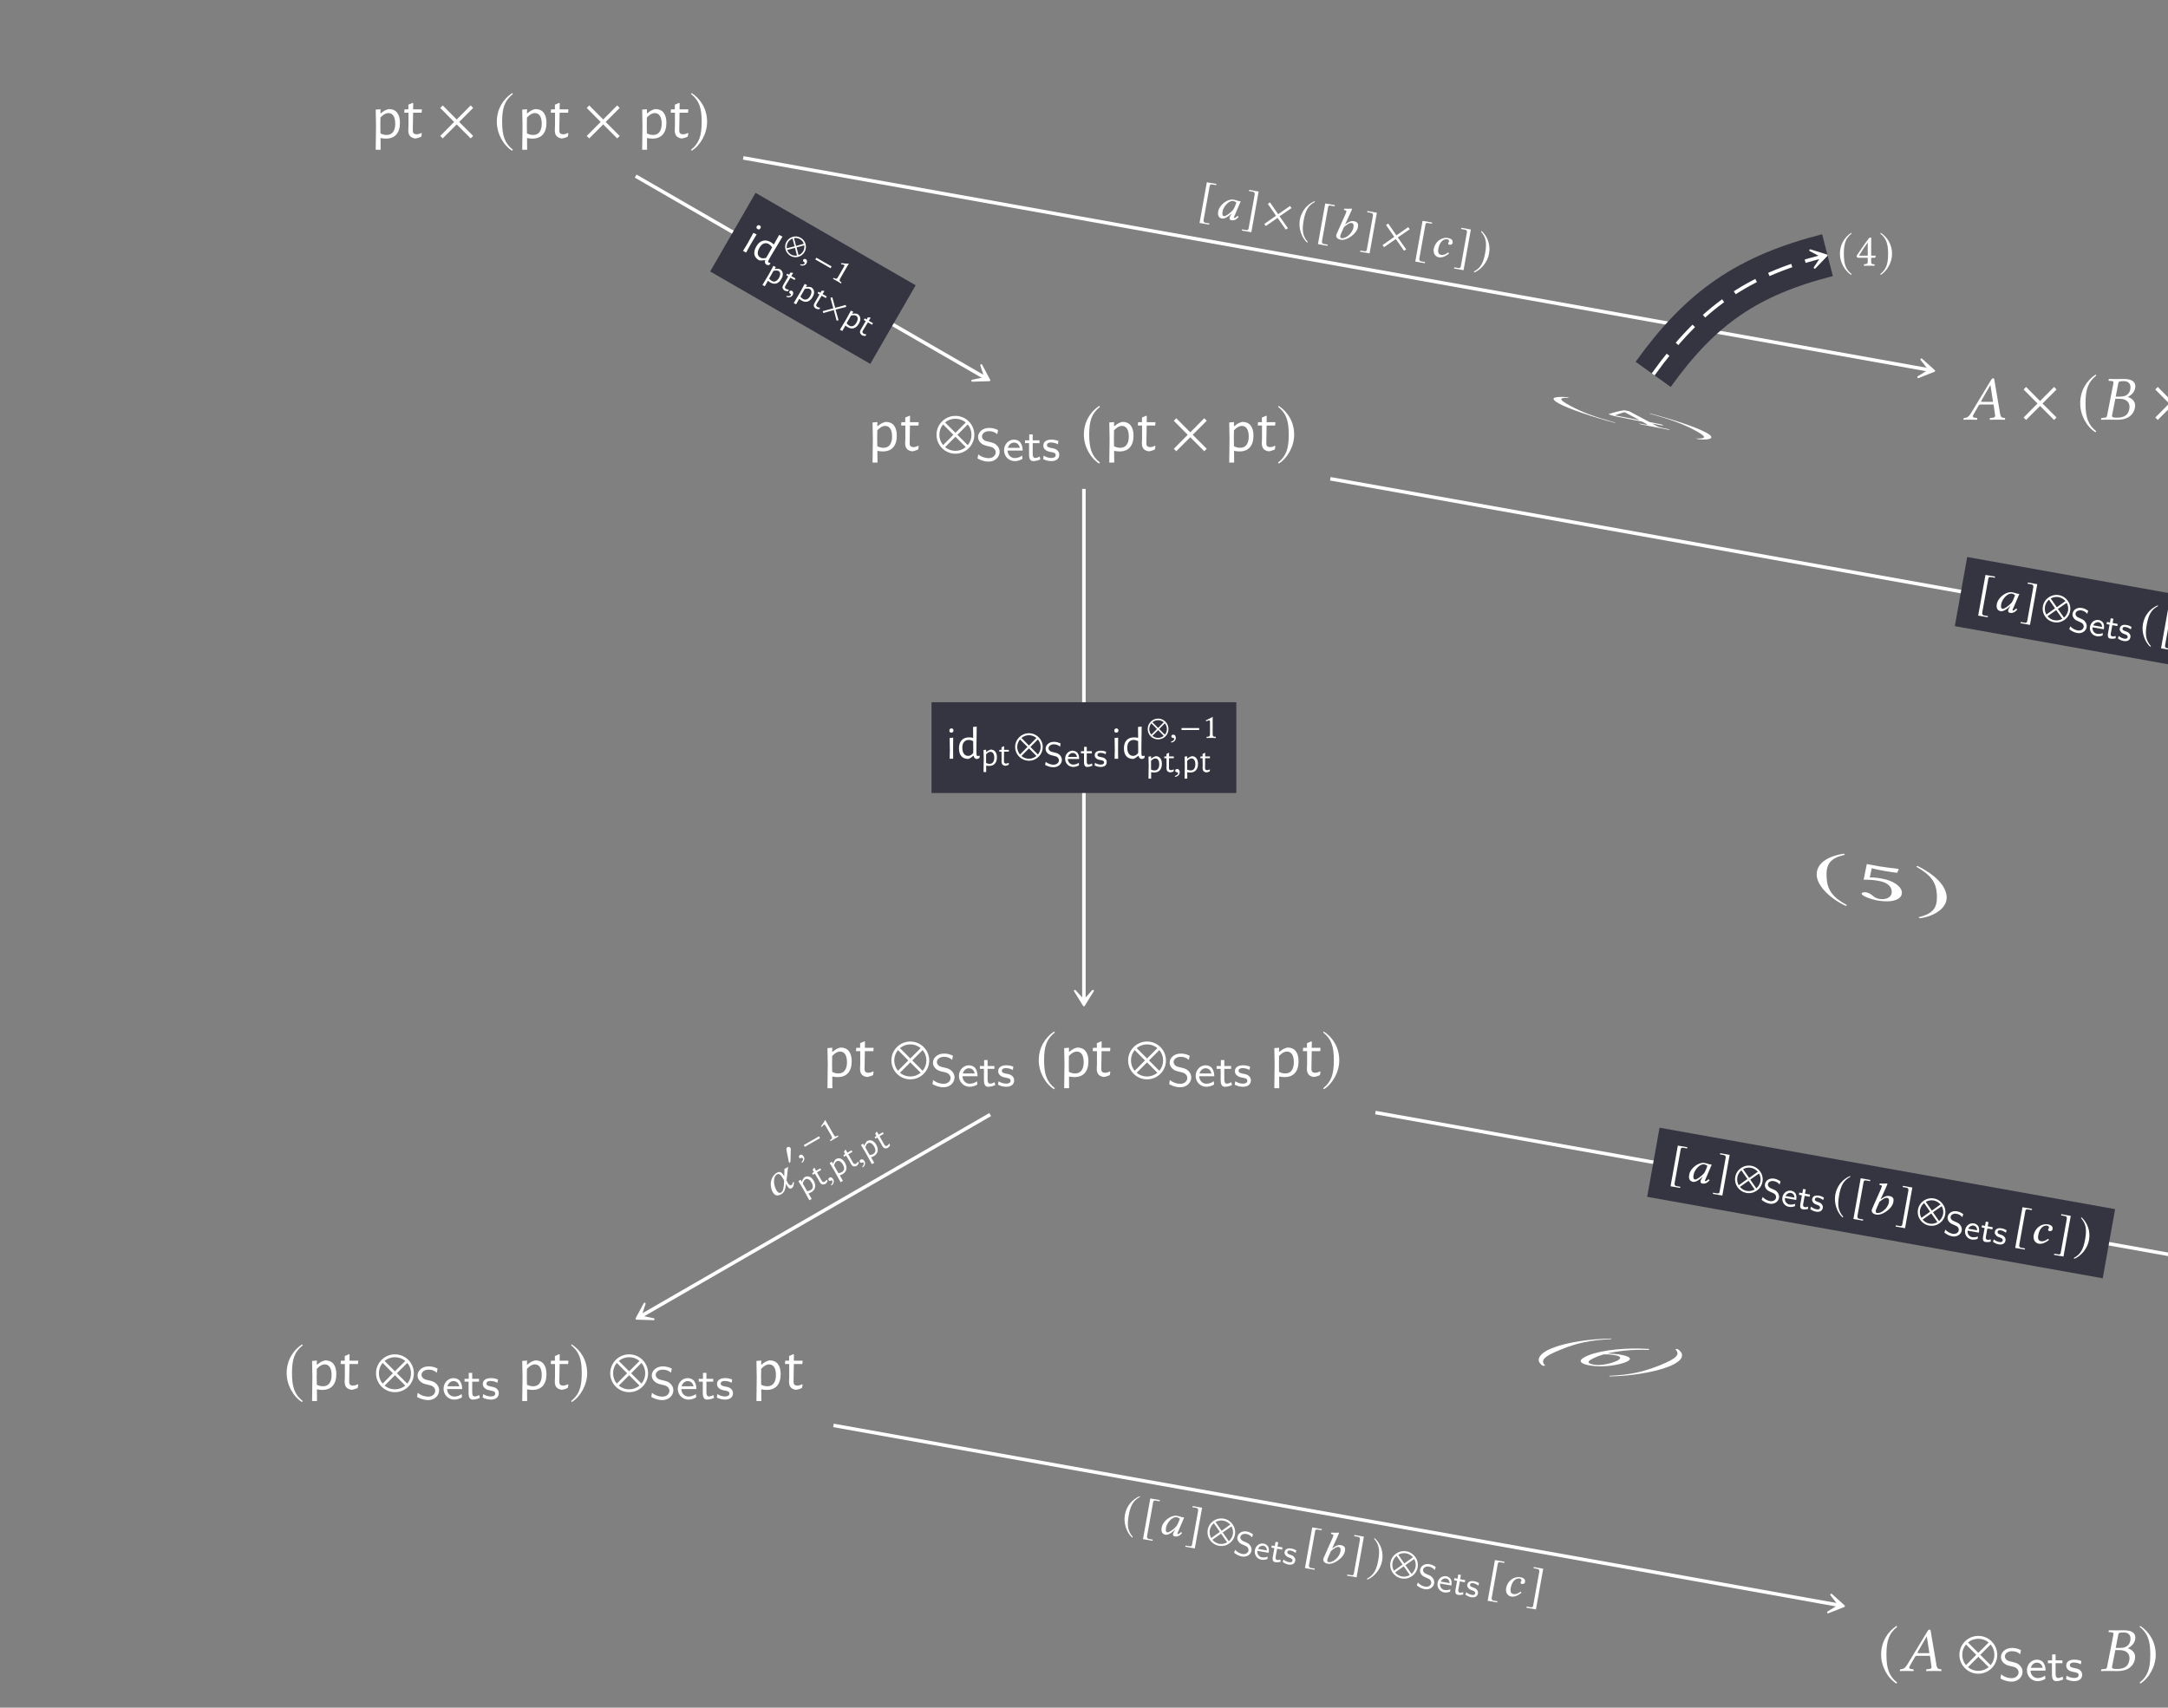 <?xml version="1.0" encoding="UTF-8"?>
<svg xmlns="http://www.w3.org/2000/svg" xmlns:xlink="http://www.w3.org/1999/xlink" width="343.711" height="270.793" viewBox="0 0 343.711 270.793">
<rect x="0" y="0" width="343.711" height="270.793" fill="#808080" stroke="none"/>
<defs>
<g>
<g id="glyph-0-0">
<path d="M 2.875 -4.609 C 3.445 -4.609 3.883 -4.422 4.188 -4.047 C 4.488 -3.672 4.641 -3.129 4.641 -2.422 C 4.641 -1.617 4.445 -1 4.062 -0.562 C 3.676 -0.133 3.129 0.078 2.422 0.078 C 2.141 0.078 1.852 0.047 1.562 -0.016 L 1.578 1.844 L 0.797 1.844 L 0.844 -1.938 L 0.797 -4.516 L 1.562 -4.578 L 1.547 -3.938 L 1.609 -3.938 C 1.848 -4.133 2.055 -4.281 2.234 -4.375 C 2.422 -4.477 2.633 -4.555 2.875 -4.609 Z M 2.516 -0.5 C 2.961 -0.5 3.301 -0.648 3.531 -0.953 C 3.77 -1.266 3.891 -1.703 3.891 -2.266 C 3.891 -2.816 3.797 -3.238 3.609 -3.531 C 3.422 -3.82 3.148 -3.969 2.797 -3.969 C 2.598 -3.969 2.395 -3.91 2.188 -3.797 C 1.988 -3.68 1.773 -3.504 1.547 -3.266 L 1.531 -2 L 1.547 -0.75 C 1.867 -0.582 2.191 -0.5 2.516 -0.5 Z M 2.516 -0.5 "/>
</g>
<g id="glyph-0-1">
<path d="M 2.234 -0.609 C 2.453 -0.609 2.691 -0.676 2.953 -0.812 L 3.047 -0.75 L 2.953 -0.234 C 2.598 -0.066 2.27 0.031 1.969 0.062 C 1.582 -0.008 1.305 -0.148 1.141 -0.359 C 0.973 -0.566 0.891 -0.863 0.891 -1.25 L 0.922 -1.969 L 0.922 -4.031 L 0.297 -4.031 L 0.25 -4.094 L 0.297 -4.562 L 0.906 -4.562 L 0.906 -5.297 L 1.594 -5.594 L 1.672 -5.516 L 1.656 -4.562 L 3.016 -4.562 L 3.047 -4.5 L 3 -4.031 L 1.656 -4.031 L 1.609 -1.328 C 1.598 -1.055 1.641 -0.867 1.734 -0.766 C 1.836 -0.66 2.004 -0.609 2.234 -0.609 Z M 2.234 -0.609 "/>
</g>
<g id="glyph-1-0">
<path d="M 5.781 -0.344 L 3.562 -2.562 L 5.781 -4.781 L 5.391 -5.188 L 3.172 -2.953 L 0.953 -5.188 L 0.562 -4.781 L 2.766 -2.562 L 0.562 -0.344 L 0.953 0.047 L 3.172 -2.172 L 5.391 0.047 Z M 5.781 -0.344 "/>
</g>
<g id="glyph-1-1">
<path d="M 2.938 -7.141 C 1.5 -6.203 0.484 -4.594 0.484 -2.562 C 0.484 -0.703 1.531 1.172 2.906 2.016 L 3.031 1.859 C 1.719 0.812 1.328 -0.391 1.328 -2.594 C 1.328 -4.812 1.75 -5.953 3.031 -6.984 Z M 2.938 -7.141 "/>
</g>
<g id="glyph-1-2">
<path d="M 0.375 -7.141 L 0.297 -6.984 C 1.578 -5.953 1.984 -4.812 1.984 -2.594 C 1.984 -0.391 1.609 0.812 0.297 1.859 L 0.406 2.016 C 1.781 1.172 2.844 -0.703 2.844 -2.562 C 2.844 -4.594 1.828 -6.203 0.375 -7.141 Z M 0.375 -7.141 "/>
</g>
<g id="glyph-1-3">
<path d="M 6.172 -2.562 C 6.172 -4.219 4.828 -5.562 3.172 -5.562 C 1.516 -5.562 0.172 -4.219 0.172 -2.562 C 0.172 -0.906 1.516 0.438 3.172 0.438 C 4.828 0.438 6.172 -0.906 6.172 -2.562 Z M 4.812 -4.516 L 3.172 -2.875 L 1.531 -4.516 C 1.969 -4.891 2.547 -5.109 3.172 -5.109 C 3.781 -5.109 4.359 -4.891 4.812 -4.516 Z M 5.719 -2.562 C 5.719 -1.938 5.5 -1.359 5.125 -0.922 L 3.484 -2.562 L 5.125 -4.203 C 5.5 -3.766 5.719 -3.188 5.719 -2.562 Z M 2.844 -2.562 L 1.219 -0.922 C 0.844 -1.359 0.625 -1.938 0.625 -2.562 C 0.625 -3.188 0.844 -3.766 1.219 -4.203 Z M 4.812 -0.609 C 4.359 -0.234 3.781 -0.016 3.172 -0.016 C 2.547 -0.016 1.969 -0.234 1.531 -0.609 L 3.172 -2.25 Z M 4.812 -0.609 "/>
</g>
<g id="glyph-2-0">
<path d="M 3.062 -2.828 C 2.906 -2.828 2.828 -2.844 2.828 -2.891 C 2.828 -2.906 2.828 -2.938 2.844 -2.953 L 4.297 -5.484 L 4.312 -5.484 L 4.719 -2.828 Z M 1.609 -0.781 L 2.438 -2.234 C 2.516 -2.359 2.578 -2.406 2.812 -2.406 L 4.812 -2.406 L 5.047 -0.719 C 5.062 -0.688 5.062 -0.656 5.062 -0.625 C 5.062 -0.406 4.906 -0.312 4.578 -0.297 L 4.297 -0.266 C 4.25 -0.266 4.234 -0.234 4.219 -0.188 L 4.203 0 L 4.203 0.016 C 4.562 0.016 5.109 0 5.469 0 C 5.859 0 6.25 0.016 6.594 0.016 L 6.625 0 L 6.641 -0.188 C 6.641 -0.234 6.609 -0.266 6.562 -0.266 L 6.453 -0.281 C 6.078 -0.312 5.922 -0.469 5.859 -0.859 L 4.938 -6.266 C 4.922 -6.453 4.891 -6.562 4.75 -6.562 C 4.609 -6.562 4.516 -6.469 4.359 -6.203 L 1.219 -1.016 C 0.844 -0.406 0.562 -0.297 0.156 -0.266 C 0.094 -0.266 0.062 -0.234 0.062 -0.188 L 0.031 0 L 0.047 0.016 C 0.406 0.016 0.562 0 0.922 0 C 1.312 0 1.828 0.016 2.172 0.016 L 2.203 0 L 2.219 -0.188 C 2.234 -0.234 2.203 -0.266 2.156 -0.266 L 1.891 -0.297 C 1.641 -0.312 1.531 -0.406 1.531 -0.562 C 1.531 -0.625 1.562 -0.703 1.609 -0.781 Z M 1.609 -0.781 "/>
</g>
<g id="glyph-2-1">
<path d="M 2.891 -5.688 C 2.953 -6.016 2.969 -6.109 3.812 -6.109 C 4.281 -6.109 4.844 -5.875 4.844 -5.141 C 4.844 -5.031 4.828 -4.922 4.812 -4.797 C 4.641 -3.953 4 -3.656 3.203 -3.656 L 2.5 -3.656 Z M 2.438 -3.312 L 3.094 -3.312 C 4.219 -3.312 4.688 -2.734 4.688 -2.016 C 4.688 -1.891 4.672 -1.781 4.641 -1.641 C 4.5 -0.922 4.094 -0.312 2.641 -0.312 C 2.078 -0.312 1.906 -0.406 1.906 -0.641 C 1.906 -0.672 1.922 -0.734 1.938 -0.781 Z M 0.203 -0.188 L 0.156 0 L 0.172 0.016 C 0.625 0.016 1.016 0 1.391 0 C 1.781 0 1.906 0.016 2.766 0.016 C 4.672 0.016 5.359 -0.984 5.531 -1.828 C 5.547 -1.969 5.578 -2.078 5.578 -2.203 C 5.578 -2.938 5.094 -3.375 4.422 -3.594 L 4.422 -3.609 C 4.938 -3.859 5.469 -4.375 5.562 -4.922 C 5.578 -5.031 5.609 -5.156 5.609 -5.281 C 5.609 -5.859 5.266 -6.453 3.812 -6.453 C 3.469 -6.453 3.031 -6.438 2.641 -6.438 C 2.266 -6.438 1.891 -6.438 1.438 -6.453 L 1.406 -6.438 L 1.359 -6.234 C 1.359 -6.188 1.375 -6.156 1.422 -6.156 L 1.703 -6.141 C 2.031 -6.125 2.141 -6.078 2.141 -5.906 C 2.141 -5.859 2.141 -5.797 2.125 -5.719 L 1.141 -0.703 C 1.078 -0.359 0.984 -0.312 0.562 -0.297 L 0.281 -0.266 C 0.234 -0.266 0.203 -0.234 0.203 -0.188 Z M 0.203 -0.188 "/>
</g>
<g id="glyph-3-0">
<path d="M 3.844 -1.391 C 3.844 -1.984 3.516 -2.312 3.359 -2.469 C 3.062 -2.766 2.719 -2.844 2.172 -2.984 C 1.719 -3.078 1.484 -3.141 1.312 -3.312 C 1.219 -3.406 1.047 -3.562 1.047 -3.844 C 1.047 -4.25 1.453 -4.672 2.172 -4.672 C 2.719 -4.672 3.109 -4.5 3.469 -4.188 L 3.594 -4.844 C 3.125 -5.078 2.703 -5.188 2.172 -5.188 C 1.078 -5.188 0.422 -4.453 0.422 -3.75 C 0.422 -3.453 0.516 -3.109 0.875 -2.781 C 1.203 -2.484 1.531 -2.406 1.984 -2.297 C 2.594 -2.156 2.766 -2.109 2.969 -1.891 C 3.109 -1.766 3.219 -1.562 3.219 -1.312 C 3.219 -0.859 2.812 -0.391 2.109 -0.391 C 1.703 -0.391 1.031 -0.516 0.453 -1 L 0.344 -0.344 C 0.703 -0.141 1.312 0.156 2.125 0.156 C 3.125 0.156 3.844 -0.578 3.844 -1.391 Z M 3.844 -1.391 "/>
</g>
<g id="glyph-3-1">
<path d="M 3.203 -1.594 C 3.203 -1.922 3.156 -2.406 2.875 -2.828 C 2.609 -3.203 2.172 -3.328 1.828 -3.328 C 0.938 -3.328 0.25 -2.562 0.25 -1.641 C 0.25 -0.703 0.984 0.078 1.938 0.078 C 2.359 0.078 2.797 -0.047 3.172 -0.281 L 3.125 -0.797 C 2.719 -0.5 2.266 -0.406 1.953 -0.406 C 1.312 -0.406 0.828 -0.922 0.812 -1.594 Z M 2.75 -2.031 L 0.859 -2.031 C 1.031 -2.609 1.453 -2.859 1.828 -2.859 C 2.141 -2.859 2.609 -2.703 2.75 -2.031 Z M 2.75 -2.031 "/>
</g>
<g id="glyph-3-2">
<path d="M 2.578 -0.203 L 2.453 -0.656 C 2.203 -0.484 1.953 -0.422 1.75 -0.422 C 1.453 -0.422 1.359 -0.719 1.359 -1.062 L 1.359 -2.766 L 2.438 -2.766 L 2.438 -3.219 L 1.359 -3.219 L 1.359 -4.156 L 0.812 -4.156 L 0.812 -3.219 L 0.141 -3.219 L 0.141 -2.766 L 0.781 -2.766 L 0.781 -0.938 C 0.781 -0.438 0.906 0.078 1.438 0.078 C 1.953 0.078 2.359 -0.094 2.578 -0.203 Z M 2.578 -0.203 "/>
</g>
<g id="glyph-3-3">
<path d="M 2.781 -0.938 C 2.781 -1.078 2.766 -1.359 2.469 -1.641 C 2.188 -1.875 1.938 -1.922 1.578 -1.984 C 1.156 -2.078 0.828 -2.141 0.828 -2.453 C 0.828 -2.875 1.344 -2.875 1.453 -2.875 C 1.875 -2.875 2.188 -2.781 2.562 -2.594 L 2.656 -3.109 C 2.156 -3.312 1.797 -3.328 1.531 -3.328 C 1.344 -3.328 0.25 -3.328 0.25 -2.375 C 0.25 -2.031 0.438 -1.844 0.531 -1.75 C 0.797 -1.5 1.094 -1.438 1.484 -1.359 C 1.828 -1.297 2.219 -1.234 2.219 -0.875 C 2.219 -0.422 1.609 -0.422 1.516 -0.422 C 1.047 -0.422 0.609 -0.594 0.312 -0.797 L 0.219 -0.25 C 0.469 -0.125 0.906 0.078 1.516 0.078 C 1.844 0.078 2.156 0.016 2.422 -0.172 C 2.703 -0.375 2.781 -0.703 2.781 -0.938 Z M 2.781 -0.938 "/>
</g>
<g id="glyph-4-0">
<path d="M 1.25 -0.906 L 2.156 -2.562 L 2.672 -2.312 L 1.703 -0.703 L 1 0.578 L 0.516 0.297 Z M 3.172 -3.734 C 3.254 -3.68 3.305 -3.613 3.328 -3.531 C 3.348 -3.457 3.332 -3.379 3.281 -3.297 C 3.227 -3.203 3.16 -3.141 3.078 -3.109 C 2.992 -3.086 2.906 -3.109 2.812 -3.172 C 2.727 -3.211 2.676 -3.27 2.656 -3.344 C 2.633 -3.426 2.648 -3.516 2.703 -3.609 C 2.754 -3.691 2.82 -3.742 2.906 -3.766 C 3 -3.797 3.086 -3.785 3.172 -3.734 Z M 3.172 -3.734 "/>
</g>
<g id="glyph-4-1">
<path d="M 3.391 0.266 L 3.031 0.922 C 2.988 1.016 2.969 1.086 2.969 1.141 C 2.977 1.191 3.02 1.238 3.094 1.281 C 3.156 1.312 3.227 1.332 3.312 1.344 L 3.328 1.438 L 3.125 1.672 C 2.977 1.68 2.836 1.66 2.703 1.609 C 2.586 1.516 2.508 1.41 2.469 1.297 C 2.438 1.18 2.453 1.051 2.516 0.906 L 2.484 0.891 C 2.297 0.922 2.129 0.938 1.984 0.938 C 1.836 0.945 1.691 0.941 1.547 0.922 C 1.129 0.68 0.879 0.375 0.797 0 C 0.723 -0.383 0.82 -0.812 1.094 -1.281 C 1.363 -1.758 1.695 -2.055 2.094 -2.172 C 2.488 -2.297 2.91 -2.234 3.359 -1.984 C 3.555 -1.867 3.727 -1.738 3.875 -1.594 L 4.719 -3.109 L 5.25 -2.844 Z M 3.094 -1.656 C 2.82 -1.812 2.555 -1.844 2.297 -1.75 C 2.035 -1.656 1.805 -1.438 1.609 -1.094 C 1.398 -0.738 1.305 -0.422 1.328 -0.141 C 1.359 0.141 1.5 0.348 1.75 0.484 C 1.863 0.555 1.992 0.594 2.141 0.594 C 2.297 0.602 2.469 0.578 2.656 0.516 L 2.938 0.047 L 3.609 -1.141 C 3.441 -1.379 3.27 -1.551 3.094 -1.656 Z M 3.094 -1.656 "/>
</g>
<g id="glyph-5-0">
<path d="M 3.641 0.469 C 4.094 -0.312 3.828 -1.328 3.047 -1.781 C 2.25 -2.25 1.234 -1.953 0.781 -1.172 C 0.328 -0.391 0.609 0.609 1.406 1.078 C 2.188 1.531 3.188 1.25 3.641 0.469 Z M 3.516 -0.844 L 2.297 -0.484 L 1.969 -1.734 C 2.281 -1.797 2.625 -1.734 2.922 -1.562 C 3.203 -1.406 3.422 -1.141 3.516 -0.844 Z M 3.422 0.344 C 3.25 0.641 2.984 0.844 2.688 0.953 L 2.375 -0.266 L 3.594 -0.594 C 3.641 -0.281 3.594 0.047 3.422 0.344 Z M 2.062 -0.438 L 0.828 -0.125 C 0.781 -0.422 0.828 -0.75 1 -1.047 C 1.172 -1.344 1.438 -1.547 1.734 -1.672 Z M 2.438 1.031 C 2.141 1.078 1.797 1.031 1.516 0.875 C 1.219 0.703 1 0.422 0.891 0.141 L 2.125 -0.188 Z M 2.438 1.031 "/>
</g>
<g id="glyph-5-1">
<path d="M 3.344 0.484 L 3.5 0.203 L 1.078 -1.188 L 0.922 -0.906 Z M 3.344 0.484 "/>
</g>
<g id="glyph-5-2">
<path d="M 2.859 1.438 L 2.391 -0.25 L 4.078 -0.672 L 4 -0.984 L 2.328 -0.531 L 1.875 -2.203 L 1.578 -2.109 L 2.031 -0.453 L 0.359 0 L 0.438 0.297 L 2.109 -0.172 L 2.562 1.516 Z M 2.859 1.438 "/>
</g>
<g id="glyph-6-0">
<path d="M 0.781 -0.156 C 0.609 -0.25 0.438 -0.203 0.359 -0.062 C 0.281 0.094 0.391 0.203 0.484 0.281 C 0.578 0.344 0.641 0.422 0.578 0.531 C 0.516 0.625 0.219 0.734 -0.078 0.641 C -0.109 0.688 -0.109 0.734 -0.094 0.797 C 0.234 0.922 0.672 0.859 0.875 0.516 C 1.031 0.234 1 -0.031 0.781 -0.156 Z M 0.781 -0.156 "/>
</g>
<g id="glyph-7-0">
<path d="M 1.688 0.203 L 2.641 -1.453 C 2.812 -1.734 2.969 -2.016 3.031 -2.078 C 3.031 -2.078 3.016 -2.094 3.016 -2.094 C 2.656 -2.094 2.344 -2.125 1.812 -2.172 C 1.797 -2.109 1.781 -2.062 1.812 -2 C 2.078 -1.969 2.203 -1.938 2.297 -1.891 C 2.375 -1.844 2.312 -1.703 2.219 -1.547 L 1.328 0 C 1.109 0.391 0.969 0.344 0.625 0.156 C 0.578 0.172 0.516 0.281 0.547 0.328 C 0.766 0.438 0.953 0.547 1.203 0.688 C 1.438 0.828 1.547 0.891 1.781 1.047 C 1.812 1.031 1.875 0.922 1.859 0.875 C 1.547 0.672 1.469 0.594 1.688 0.203 Z M 1.688 0.203 "/>
</g>
<g id="glyph-8-0">
<path d="M 2.625 -1.422 C 2.895 -1.266 3.051 -1.051 3.094 -0.781 C 3.145 -0.508 3.07 -0.207 2.875 0.125 C 2.656 0.508 2.395 0.75 2.094 0.844 C 1.801 0.945 1.484 0.898 1.141 0.703 C 1.004 0.629 0.875 0.535 0.75 0.422 L 0.25 1.297 L -0.125 1.094 L 0.938 -0.688 L 1.609 -1.938 L 2 -1.75 L 1.812 -1.453 L 1.844 -1.438 C 2.008 -1.469 2.148 -1.477 2.266 -1.469 C 2.379 -1.469 2.5 -1.453 2.625 -1.422 Z M 1.344 0.438 C 1.551 0.562 1.754 0.582 1.953 0.5 C 2.148 0.426 2.328 0.254 2.484 -0.016 C 2.629 -0.273 2.695 -0.5 2.688 -0.688 C 2.676 -0.883 2.594 -1.031 2.438 -1.125 C 2.332 -1.176 2.211 -1.203 2.078 -1.203 C 1.953 -1.211 1.801 -1.191 1.625 -1.141 L 1.281 -0.531 L 0.938 0.062 C 1.051 0.227 1.188 0.352 1.344 0.438 Z M 1.344 0.438 "/>
</g>
<g id="glyph-8-1">
<path d="M 1.219 0.328 C 1.32 0.391 1.457 0.426 1.625 0.438 L 1.656 0.469 L 1.469 0.703 C 1.258 0.68 1.078 0.633 0.922 0.562 C 0.754 0.414 0.66 0.27 0.641 0.125 C 0.629 -0.008 0.676 -0.164 0.781 -0.344 L 0.984 -0.688 L 1.547 -1.672 L 1.25 -1.844 L 1.25 -1.891 L 1.406 -2.094 L 1.688 -1.922 L 1.891 -2.266 L 2.281 -2.234 L 2.312 -2.172 L 2.031 -1.719 L 2.688 -1.344 L 2.688 -1.312 L 2.547 -1.094 L 1.891 -1.469 L 1.125 -0.203 C 1.039 -0.078 1.008 0.023 1.031 0.109 C 1.051 0.191 1.113 0.266 1.219 0.328 Z M 1.219 0.328 "/>
</g>
<g id="glyph-9-0">
<path d="M 0.625 -1.406 L 0.594 -3.297 L 1.156 -3.344 L 1.141 -1.453 L 1.156 0 L 0.594 0 Z M 0.891 -4.812 C 0.984 -4.812 1.055 -4.781 1.109 -4.719 C 1.172 -4.664 1.203 -4.586 1.203 -4.484 C 1.203 -4.379 1.172 -4.297 1.109 -4.234 C 1.055 -4.172 0.973 -4.141 0.859 -4.141 C 0.766 -4.141 0.688 -4.164 0.625 -4.219 C 0.57 -4.281 0.547 -4.363 0.547 -4.469 C 0.547 -4.57 0.578 -4.656 0.641 -4.719 C 0.703 -4.781 0.785 -4.812 0.891 -4.812 Z M 0.891 -4.812 "/>
</g>
<g id="glyph-9-1">
<path d="M 3.078 -1.453 L 3.094 -0.719 C 3.102 -0.613 3.117 -0.539 3.141 -0.5 C 3.172 -0.457 3.227 -0.438 3.312 -0.438 C 3.383 -0.438 3.461 -0.453 3.547 -0.484 L 3.609 -0.422 L 3.547 -0.109 C 3.422 -0.023 3.285 0.023 3.141 0.047 C 2.992 0.023 2.879 -0.023 2.797 -0.109 C 2.711 -0.191 2.66 -0.312 2.641 -0.469 L 2.594 -0.469 C 2.445 -0.344 2.312 -0.238 2.188 -0.156 C 2.07 -0.082 1.941 -0.02 1.797 0.031 C 1.316 0.031 0.945 -0.113 0.688 -0.406 C 0.438 -0.695 0.312 -1.113 0.312 -1.656 C 0.312 -2.207 0.453 -2.633 0.734 -2.938 C 1.016 -3.238 1.41 -3.391 1.922 -3.391 C 2.148 -3.391 2.363 -3.363 2.562 -3.312 L 2.547 -5.047 L 3.125 -5.094 Z M 1.859 -2.984 C 1.547 -2.984 1.297 -2.875 1.109 -2.656 C 0.93 -2.445 0.844 -2.145 0.844 -1.75 C 0.844 -1.344 0.926 -1.023 1.094 -0.797 C 1.258 -0.566 1.484 -0.453 1.766 -0.453 C 1.898 -0.453 2.031 -0.484 2.156 -0.547 C 2.289 -0.617 2.426 -0.734 2.562 -0.891 L 2.578 -1.422 L 2.562 -2.797 C 2.301 -2.922 2.066 -2.984 1.859 -2.984 Z M 1.859 -2.984 "/>
</g>
<g id="glyph-10-0">
<path d="M 1.578 -2.547 C 1.891 -2.547 2.129 -2.438 2.297 -2.219 C 2.473 -2.008 2.562 -1.711 2.562 -1.328 C 2.562 -0.891 2.453 -0.551 2.234 -0.312 C 2.023 -0.07 1.723 0.047 1.328 0.047 C 1.18 0.047 1.023 0.031 0.859 0 L 0.859 1.016 L 0.438 1.016 L 0.469 -1.062 L 0.438 -2.484 L 0.859 -2.516 L 0.844 -2.172 L 0.891 -2.172 C 1.016 -2.273 1.129 -2.352 1.234 -2.406 C 1.336 -2.457 1.453 -2.504 1.578 -2.547 Z M 1.391 -0.281 C 1.629 -0.281 1.812 -0.363 1.938 -0.531 C 2.07 -0.695 2.141 -0.938 2.141 -1.25 C 2.141 -1.551 2.086 -1.781 1.984 -1.938 C 1.879 -2.102 1.734 -2.188 1.547 -2.188 C 1.43 -2.188 1.316 -2.156 1.203 -2.094 C 1.086 -2.031 0.969 -1.93 0.844 -1.797 L 0.844 -0.422 C 1.031 -0.328 1.211 -0.281 1.391 -0.281 Z M 1.391 -0.281 "/>
</g>
<g id="glyph-10-1">
<path d="M 1.234 -0.328 C 1.348 -0.328 1.477 -0.363 1.625 -0.438 L 1.672 -0.406 L 1.625 -0.125 C 1.426 -0.031 1.242 0.02 1.078 0.031 C 0.867 -0.008 0.719 -0.086 0.625 -0.203 C 0.539 -0.316 0.5 -0.477 0.5 -0.688 L 0.516 -1.078 L 0.5 -2.219 L 0.156 -2.219 L 0.141 -2.25 L 0.172 -2.5 L 0.5 -2.5 L 0.5 -2.906 L 0.875 -3.078 L 0.922 -3.031 L 0.906 -2.5 L 1.656 -2.5 L 1.672 -2.469 L 1.656 -2.219 L 0.906 -2.219 L 0.891 -0.734 C 0.879 -0.586 0.898 -0.484 0.953 -0.422 C 1.016 -0.359 1.109 -0.328 1.234 -0.328 Z M 1.234 -0.328 "/>
</g>
<g id="glyph-11-0">
<path d="M 4.5 -1.875 C 4.5 -3.078 3.516 -4.047 2.312 -4.047 C 1.109 -4.047 0.125 -3.078 0.125 -1.875 C 0.125 -0.656 1.109 0.312 2.312 0.312 C 3.516 0.312 4.5 -0.656 4.5 -1.875 Z M 3.5 -3.297 L 2.312 -2.094 L 1.125 -3.297 C 1.438 -3.562 1.859 -3.734 2.312 -3.734 C 2.766 -3.734 3.172 -3.562 3.5 -3.297 Z M 4.172 -1.875 C 4.172 -1.422 4 -1 3.734 -0.672 L 2.547 -1.875 L 3.734 -3.062 C 4 -2.734 4.172 -2.312 4.172 -1.875 Z M 2.078 -1.875 L 0.891 -0.672 C 0.625 -1 0.453 -1.422 0.453 -1.875 C 0.453 -2.312 0.625 -2.734 0.891 -3.062 Z M 3.5 -0.438 C 3.172 -0.172 2.766 0 2.312 0 C 1.859 0 1.438 -0.172 1.125 -0.438 L 2.312 -1.641 Z M 3.5 -0.438 "/>
</g>
<g id="glyph-11-1">
<path d="M 2.141 -5.203 C 1.094 -4.531 0.344 -3.344 0.344 -1.875 C 0.344 -0.516 1.125 0.844 2.125 1.469 L 2.203 1.344 C 1.25 0.594 0.969 -0.281 0.969 -1.891 C 0.969 -3.5 1.266 -4.344 2.203 -5.094 Z M 2.141 -5.203 "/>
</g>
<g id="glyph-11-2">
<path d="M 0.281 -5.203 L 0.203 -5.094 C 1.141 -4.344 1.453 -3.5 1.453 -1.891 C 1.453 -0.281 1.172 0.594 0.203 1.344 L 0.297 1.469 C 1.297 0.844 2.078 -0.516 2.078 -1.875 C 2.078 -3.344 1.328 -4.531 0.281 -5.203 Z M 0.281 -5.203 "/>
</g>
<g id="glyph-12-0">
<path d="M 2.906 -1.047 C 2.906 -1.5 2.656 -1.75 2.547 -1.859 C 2.312 -2.094 2.062 -2.156 1.641 -2.25 C 1.297 -2.328 1.125 -2.375 1 -2.5 C 0.922 -2.562 0.797 -2.688 0.797 -2.906 C 0.797 -3.203 1.109 -3.531 1.641 -3.531 C 2.047 -3.531 2.344 -3.391 2.625 -3.156 L 2.703 -3.656 C 2.359 -3.828 2.047 -3.922 1.641 -3.922 C 0.812 -3.922 0.328 -3.359 0.328 -2.828 C 0.328 -2.609 0.391 -2.344 0.656 -2.094 C 0.906 -1.875 1.156 -1.812 1.5 -1.734 C 1.953 -1.625 2.078 -1.594 2.25 -1.438 C 2.344 -1.328 2.438 -1.172 2.438 -0.984 C 2.438 -0.641 2.125 -0.297 1.594 -0.297 C 1.281 -0.297 0.781 -0.391 0.344 -0.75 L 0.25 -0.266 C 0.531 -0.109 0.984 0.109 1.594 0.109 C 2.359 0.109 2.906 -0.438 2.906 -1.047 Z M 2.906 -1.047 "/>
</g>
<g id="glyph-12-1">
<path d="M 2.406 -1.203 C 2.406 -1.453 2.391 -1.828 2.172 -2.141 C 1.969 -2.406 1.641 -2.516 1.375 -2.516 C 0.703 -2.516 0.188 -1.938 0.188 -1.234 C 0.188 -0.531 0.734 0.062 1.469 0.062 C 1.781 0.062 2.109 -0.031 2.391 -0.203 L 2.359 -0.594 C 2.047 -0.375 1.703 -0.312 1.469 -0.312 C 1 -0.312 0.625 -0.703 0.609 -1.203 Z M 2.078 -1.531 L 0.656 -1.531 C 0.781 -1.969 1.109 -2.156 1.375 -2.156 C 1.625 -2.156 1.969 -2.047 2.078 -1.531 Z M 2.078 -1.531 "/>
</g>
<g id="glyph-12-2">
<path d="M 1.938 -0.141 L 1.844 -0.5 C 1.672 -0.375 1.469 -0.328 1.328 -0.328 C 1.094 -0.328 1.031 -0.547 1.031 -0.797 L 1.031 -2.094 L 1.844 -2.094 L 1.844 -2.438 L 1.031 -2.438 L 1.031 -3.125 L 0.609 -3.125 L 0.609 -2.438 L 0.109 -2.438 L 0.109 -2.094 L 0.594 -2.094 L 0.594 -0.703 C 0.594 -0.328 0.688 0.062 1.078 0.062 C 1.469 0.062 1.781 -0.078 1.938 -0.141 Z M 1.938 -0.141 "/>
</g>
<g id="glyph-12-3">
<path d="M 2.094 -0.719 C 2.094 -0.812 2.094 -1.031 1.859 -1.234 C 1.656 -1.422 1.453 -1.453 1.203 -1.5 C 0.875 -1.562 0.625 -1.609 0.625 -1.859 C 0.625 -2.172 1.016 -2.172 1.109 -2.172 C 1.422 -2.172 1.656 -2.094 1.938 -1.953 L 2 -2.344 C 1.625 -2.5 1.359 -2.516 1.156 -2.516 C 1.016 -2.516 0.188 -2.516 0.188 -1.781 C 0.188 -1.531 0.328 -1.391 0.406 -1.328 C 0.594 -1.125 0.828 -1.078 1.125 -1.031 C 1.375 -0.984 1.672 -0.922 1.672 -0.656 C 1.672 -0.312 1.219 -0.312 1.141 -0.312 C 0.797 -0.312 0.453 -0.438 0.234 -0.594 L 0.172 -0.188 C 0.344 -0.094 0.688 0.062 1.141 0.062 C 1.391 0.062 1.625 0.016 1.828 -0.125 C 2.031 -0.281 2.094 -0.531 2.094 -0.719 Z M 2.094 -0.719 "/>
</g>
<g id="glyph-13-0">
<path d="M 3.391 -1.406 C 3.391 -2.312 2.656 -3.062 1.75 -3.062 C 0.828 -3.062 0.094 -2.312 0.094 -1.406 C 0.094 -0.5 0.828 0.234 1.75 0.234 C 2.656 0.234 3.391 -0.5 3.391 -1.406 Z M 2.641 -2.484 L 1.75 -1.578 L 0.844 -2.484 C 1.078 -2.688 1.406 -2.812 1.75 -2.812 C 2.078 -2.812 2.391 -2.688 2.641 -2.484 Z M 3.141 -1.406 C 3.141 -1.062 3.016 -0.75 2.812 -0.516 L 1.922 -1.406 L 2.812 -2.312 C 3.016 -2.062 3.141 -1.75 3.141 -1.406 Z M 1.562 -1.406 L 0.672 -0.516 C 0.469 -0.75 0.344 -1.062 0.344 -1.406 C 0.344 -1.75 0.469 -2.062 0.672 -2.312 Z M 2.641 -0.328 C 2.391 -0.125 2.078 0 1.75 0 C 1.406 0 1.078 -0.125 0.844 -0.328 L 1.75 -1.234 Z M 2.641 -0.328 "/>
</g>
<g id="glyph-13-1">
<path d="M 3.141 -1.25 L 3.141 -1.562 L 0.344 -1.562 L 0.344 -1.25 Z M 3.141 -1.25 "/>
</g>
<g id="glyph-14-0">
<path d="M 0.609 -0.516 C 0.422 -0.516 0.297 -0.391 0.297 -0.234 C 0.297 -0.062 0.453 -0.016 0.562 0 C 0.672 0.016 0.766 0.047 0.766 0.172 C 0.766 0.281 0.562 0.531 0.25 0.594 C 0.25 0.656 0.266 0.703 0.312 0.734 C 0.672 0.688 1.016 0.406 1.016 0.016 C 1.016 -0.312 0.859 -0.516 0.609 -0.516 Z M 0.609 -0.516 "/>
</g>
<g id="glyph-15-0">
<path d="M 1.578 -0.672 L 1.578 -2.578 C 1.578 -2.906 1.578 -3.234 1.594 -3.312 C 1.594 -3.328 1.578 -3.328 1.562 -3.328 C 1.266 -3.141 0.969 -3.016 0.484 -2.781 C 0.5 -2.719 0.516 -2.672 0.578 -2.641 C 0.828 -2.734 0.938 -2.781 1.047 -2.781 C 1.141 -2.781 1.156 -2.641 1.156 -2.453 L 1.156 -0.672 C 1.156 -0.219 1.016 -0.188 0.625 -0.172 C 0.594 -0.141 0.594 -0.016 0.625 0.016 C 0.891 0 1.094 0 1.391 0 C 1.656 0 1.781 0 2.062 0.016 C 2.094 -0.016 2.094 -0.141 2.062 -0.172 C 1.672 -0.188 1.578 -0.219 1.578 -0.672 Z M 1.578 -0.672 "/>
</g>
<g id="glyph-16-0">
<path d="M 2.203 -2.859 L 2.453 -5.062 C 2.375 -5.016 2.297 -4.906 2.203 -4.844 C 2.109 -4.797 1.969 -4.781 1.875 -4.719 L 1.844 -3.516 L 1.812 -3.562 C 1.5 -4.125 1.156 -4.375 0.672 -4.094 C 0.094 -3.766 -0.562 -2.859 -0.188 -1.531 C -0.156 -1.328 -0.047 -1.125 0.047 -0.969 C 0.328 -0.484 0.75 -0.328 1.375 -0.688 C 1.812 -0.938 2.031 -1.391 2.125 -2.312 L 2.281 -2.062 L 2.297 -2.016 C 2.531 -1.609 2.75 -1.484 3 -1.625 C 3.266 -1.781 3.359 -2.062 3.391 -2.594 L 3.188 -2.562 C 3.156 -2.297 3.109 -2.203 2.938 -2.109 C 2.812 -2.031 2.594 -2.141 2.406 -2.469 L 2.406 -2.484 Z M 0.688 -3.828 C 1.062 -4.047 1.359 -3.672 1.672 -3.141 C 1.688 -3.094 1.719 -3.062 1.734 -3.016 L 1.812 -2.875 L 1.812 -2.531 C 1.781 -1.734 1.641 -1.125 1.359 -0.969 C 1.062 -0.797 0.797 -0.953 0.594 -1.328 C 0.094 -2.188 0.062 -3.469 0.688 -3.828 Z M 0.688 -3.828 "/>
</g>
<g id="glyph-17-0">
<path d="M 0.281 -2.766 C 0.188 -2.938 -0.031 -2.953 -0.203 -2.859 C -0.375 -2.75 -0.359 -2.531 -0.328 -2.375 L 0.016 -0.625 C 0.016 -0.609 0.047 -0.5 0.078 -0.453 C 0.094 -0.406 0.141 -0.375 0.188 -0.391 C 0.25 -0.438 0.281 -0.578 0.297 -0.641 L 0.344 -2.328 C 0.375 -2.453 0.359 -2.641 0.281 -2.766 Z M 0.281 -2.766 "/>
</g>
<g id="glyph-17-1">
<path d="M 2.094 -2.641 L 1.938 -2.922 L -0.484 -1.531 L -0.328 -1.25 Z M 2.094 -2.641 "/>
</g>
<g id="glyph-18-0">
<path d="M 0.281 -0.75 C 0.109 -0.656 0.062 -0.484 0.141 -0.344 C 0.219 -0.188 0.391 -0.234 0.484 -0.281 C 0.578 -0.312 0.672 -0.328 0.734 -0.219 C 0.797 -0.125 0.75 0.172 0.516 0.391 C 0.547 0.438 0.578 0.484 0.625 0.484 C 0.922 0.266 1.078 -0.141 0.875 -0.484 C 0.719 -0.766 0.5 -0.875 0.281 -0.75 Z M 0.281 -0.75 "/>
</g>
<g id="glyph-19-0">
<path d="M 1.031 -1.359 L 0.078 -3.016 C -0.094 -3.297 -0.25 -3.578 -0.281 -3.672 C -0.281 -3.672 -0.297 -3.656 -0.297 -3.656 C -0.469 -3.344 -0.656 -3.094 -0.969 -2.641 C -0.922 -2.609 -0.875 -2.562 -0.812 -2.562 C -0.641 -2.781 -0.578 -2.875 -0.484 -2.922 C -0.406 -2.969 -0.312 -2.859 -0.219 -2.703 L 0.672 -1.156 C 0.891 -0.766 0.781 -0.656 0.469 -0.469 C 0.453 -0.422 0.516 -0.312 0.547 -0.297 C 0.766 -0.438 0.953 -0.547 1.203 -0.688 C 1.438 -0.828 1.547 -0.891 1.781 -1.016 C 1.812 -1.062 1.75 -1.172 1.703 -1.188 C 1.359 -0.984 1.25 -0.969 1.031 -1.359 Z M 1.031 -1.359 "/>
</g>
<g id="glyph-20-0">
<path d="M 0.094 -2.984 C 0.363 -3.141 0.625 -3.172 0.875 -3.078 C 1.133 -2.984 1.363 -2.77 1.562 -2.438 C 1.781 -2.051 1.852 -1.695 1.781 -1.375 C 1.719 -1.062 1.516 -0.805 1.172 -0.609 C 1.035 -0.535 0.895 -0.473 0.75 -0.422 L 1.25 0.453 L 0.875 0.656 L -0.125 -1.156 L -0.859 -2.375 L -0.5 -2.594 L -0.344 -2.297 L -0.312 -2.312 C -0.25 -2.469 -0.188 -2.594 -0.125 -2.688 C -0.062 -2.789 0.008 -2.891 0.094 -2.984 Z M 1.062 -0.938 C 1.27 -1.062 1.391 -1.223 1.422 -1.422 C 1.453 -1.629 1.391 -1.867 1.234 -2.141 C 1.086 -2.398 0.926 -2.57 0.75 -2.656 C 0.57 -2.75 0.406 -2.75 0.25 -2.656 C 0.145 -2.602 0.062 -2.52 0 -2.406 C -0.07 -2.301 -0.125 -2.16 -0.156 -1.984 L 0.188 -1.375 L 0.531 -0.781 C 0.727 -0.801 0.906 -0.852 1.062 -0.938 Z M 1.062 -0.938 "/>
</g>
<g id="glyph-20-1">
<path d="M 0.906 -0.891 C 1.008 -0.953 1.102 -1.051 1.188 -1.188 L 1.25 -1.188 L 1.344 -0.922 C 1.219 -0.734 1.086 -0.594 0.953 -0.5 C 0.742 -0.438 0.57 -0.43 0.438 -0.484 C 0.312 -0.547 0.195 -0.664 0.094 -0.844 L -0.078 -1.188 L -0.672 -2.172 L -0.969 -2 L -1 -2.016 L -1.094 -2.25 L -0.812 -2.422 L -1.016 -2.766 L -0.781 -3.109 L -0.719 -3.078 L -0.469 -2.625 L 0.188 -3 L 0.219 -2.969 L 0.328 -2.75 L -0.328 -2.375 L 0.406 -1.078 C 0.469 -0.953 0.539 -0.875 0.625 -0.844 C 0.707 -0.812 0.801 -0.828 0.906 -0.891 Z M 0.906 -0.891 "/>
</g>
<g id="glyph-21-0">
<path d="M 1.922 1.578 L 1.297 1.469 C 1.078 1.438 0.984 1.281 1.016 1.031 L 1.984 -4.359 C 2.031 -4.578 2.141 -4.656 2.359 -4.609 L 3.016 -4.5 L 3.047 -4.688 L 1.531 -4.953 L 0.375 1.5 L 1.891 1.766 Z M 1.922 1.578 "/>
</g>
<g id="glyph-21-1">
<path d="M 0.031 1.25 L 0 1.438 L 1.5 1.703 L 2.656 -4.75 L 1.156 -5.016 L 1.125 -4.828 L 1.734 -4.719 C 1.969 -4.672 2.062 -4.531 2.031 -4.281 L 1.062 1.109 C 1.016 1.328 0.891 1.406 0.672 1.359 Z M 0.031 1.25 "/>
</g>
<g id="glyph-21-2">
<path d="M 4.203 0.5 L 2.875 -1.391 L 4.766 -2.688 L 4.531 -3.031 L 2.656 -1.719 L 1.359 -3.594 L 1.016 -3.359 L 2.312 -1.484 L 0.453 -0.172 L 0.688 0.156 L 2.562 -1.141 L 3.859 0.719 Z M 4.203 0.5 "/>
</g>
<g id="glyph-21-3">
<path d="M 3.031 -4.75 C 1.875 -4.266 0.938 -3.234 0.672 -1.781 C 0.438 -0.438 0.953 1.031 1.828 1.828 L 1.938 1.719 C 1.125 0.797 1 -0.109 1.281 -1.688 C 1.562 -3.281 2.016 -4.062 3.062 -4.625 Z M 3.031 -4.75 "/>
</g>
<g id="glyph-21-4">
<path d="M 1.203 -5.078 L 1.094 -4.984 C 1.891 -4.078 2.047 -3.203 1.766 -1.609 C 1.484 -0.031 1.047 0.781 -0.031 1.359 L 0.031 1.5 C 1.125 1.062 2.141 -0.141 2.375 -1.484 C 2.641 -2.938 2.109 -4.219 1.203 -5.078 Z M 1.203 -5.078 "/>
</g>
<g id="glyph-22-0">
<path d="M 3.781 -2.516 C 3.578 -2.578 3.469 -2.625 3.156 -2.672 C 2.312 -2.828 0.953 -1.906 0.75 -0.781 C 0.688 -0.391 0.688 0.203 1.359 0.328 C 1.766 0.391 2.297 0.078 2.875 -0.469 L 2.891 -0.453 L 2.719 -0.172 C 2.625 -0.031 2.578 0.109 2.562 0.203 C 2.531 0.344 2.562 0.547 2.844 0.594 C 3.344 0.672 3.688 0.438 3.984 0.078 C 3.953 0 3.922 -0.062 3.812 -0.078 C 3.562 0.141 3.422 0.234 3.344 0.234 C 3.312 0.219 3.234 0.188 3.25 0.094 C 3.266 0.047 3.359 -0.141 3.422 -0.281 L 4.328 -2.406 C 4.219 -2.422 4.109 -2.438 4.016 -2.453 C 3.938 -2.469 3.844 -2.484 3.781 -2.516 Z M 3.125 -1.047 C 2.625 -0.484 1.906 0 1.672 -0.047 C 1.406 -0.094 1.375 -0.391 1.453 -0.797 C 1.578 -1.547 2.438 -2.578 3.156 -2.453 C 3.312 -2.422 3.5 -2.328 3.641 -2.219 C 3.641 -2.219 3.406 -1.484 3.125 -1.047 Z M 3.125 -1.047 "/>
</g>
<g id="glyph-22-1">
<path d="M 3.016 -3.75 C 3.203 -4.188 3.328 -4.469 3.328 -4.469 C 3.344 -4.516 3.328 -4.562 3.234 -4.578 C 3 -4.547 2.422 -4.547 2.109 -4.578 L 2.062 -4.391 C 2.062 -4.375 2.047 -4.359 2.078 -4.359 L 2.312 -4.297 C 2.406 -4.281 2.469 -4.219 2.438 -4.078 C 2.422 -4 2.375 -3.875 2.312 -3.734 L 0.922 -0.609 C 0.891 -0.547 0.859 -0.469 0.844 -0.391 C 0.781 -0.062 0.984 0.25 1.562 0.359 C 1.812 0.406 2.141 0.359 2.453 0.234 C 3.25 -0.078 4.141 -0.859 4.266 -1.609 C 4.359 -2.078 4.328 -2.469 3.609 -2.594 C 3.062 -2.688 2.609 -2.312 2.266 -2.078 L 2.25 -2.078 Z M 3.562 -1.594 C 3.375 -0.562 2.266 0.219 1.672 0.109 C 1.5 0.078 1.453 -0.062 1.484 -0.266 C 1.5 -0.375 1.562 -0.531 1.625 -0.672 L 2.062 -1.656 C 2.484 -2 2.922 -2.359 3.281 -2.297 C 3.516 -2.25 3.641 -2.078 3.562 -1.594 Z M 3.562 -1.594 "/>
</g>
<g id="glyph-22-2">
<path d="M 1.609 0.375 C 2.188 0.469 2.766 0.172 3.234 -0.219 C 3.234 -0.297 3.156 -0.375 3.078 -0.391 C 2.719 -0.109 2.375 0.047 1.969 -0.016 C 1.828 -0.047 1.688 -0.094 1.609 -0.234 C 1.516 -0.391 1.469 -0.562 1.547 -1 C 1.734 -2.062 2.375 -2.594 2.969 -2.484 C 3.062 -2.469 3.281 -2.375 3.234 -2.141 C 3.234 -2.094 3.203 -2.047 3.172 -2.016 C 3.141 -1.984 3.109 -1.922 3.109 -1.875 C 3.094 -1.766 3.141 -1.641 3.281 -1.625 C 3.516 -1.578 3.766 -1.688 3.797 -1.859 C 3.844 -2.141 3.891 -2.547 3.016 -2.703 C 2.688 -2.766 2.141 -2.672 1.75 -2.391 C 1.297 -2.109 0.938 -1.594 0.812 -0.953 C 0.781 -0.719 0.781 -0.375 0.922 -0.125 C 1.062 0.125 1.297 0.312 1.609 0.375 Z M 1.609 0.375 "/>
</g>
<g id="glyph-23-0">
<path d="M 1.922 1.578 L 1.297 1.469 C 1.078 1.438 0.984 1.281 1.016 1.031 L 1.984 -4.359 C 2.031 -4.578 2.141 -4.656 2.359 -4.609 L 3.016 -4.5 L 3.047 -4.688 L 1.531 -4.953 L 0.375 1.5 L 1.891 1.766 Z M 1.922 1.578 "/>
</g>
<g id="glyph-23-1">
<path d="M 0.031 1.25 L 0 1.438 L 1.5 1.703 L 2.656 -4.75 L 1.156 -5.016 L 1.125 -4.828 L 1.734 -4.719 C 1.969 -4.672 2.062 -4.531 2.031 -4.281 L 1.062 1.109 C 1.016 1.328 0.891 1.406 0.672 1.359 Z M 0.031 1.25 "/>
</g>
<g id="glyph-23-2">
<path d="M 4.766 -1.047 C 4.984 -2.234 4.172 -3.359 3 -3.578 C 1.812 -3.781 0.672 -3.016 0.453 -1.828 C 0.234 -0.625 1.031 0.516 2.219 0.719 C 3.391 0.938 4.547 0.156 4.766 -1.047 Z M 4.031 -2.641 L 2.656 -1.656 L 1.688 -3.047 C 2.047 -3.25 2.484 -3.344 2.938 -3.266 C 3.375 -3.188 3.75 -2.938 4.031 -2.641 Z M 4.438 -1.109 C 4.359 -0.672 4.109 -0.281 3.797 0 L 2.828 -1.391 L 4.219 -2.359 C 4.422 -1.984 4.516 -1.547 4.438 -1.109 Z M 2.375 -1.484 L 1 -0.5 C 0.781 -0.875 0.703 -1.328 0.781 -1.766 C 0.859 -2.203 1.094 -2.578 1.422 -2.859 Z M 3.531 0.172 C 3.156 0.391 2.719 0.484 2.281 0.406 C 1.828 0.328 1.453 0.078 1.188 -0.234 L 2.562 -1.203 Z M 3.531 0.172 "/>
</g>
<g id="glyph-23-3">
<path d="M 3.031 -4.75 C 1.875 -4.266 0.938 -3.234 0.672 -1.781 C 0.438 -0.438 0.953 1.031 1.828 1.828 L 1.938 1.719 C 1.125 0.797 1 -0.109 1.281 -1.688 C 1.562 -3.281 2.016 -4.062 3.062 -4.625 Z M 3.031 -4.75 "/>
</g>
<g id="glyph-24-0">
<path d="M 3.781 -2.516 C 3.578 -2.578 3.469 -2.625 3.156 -2.672 C 2.312 -2.828 0.953 -1.906 0.75 -0.781 C 0.688 -0.391 0.688 0.203 1.359 0.328 C 1.766 0.391 2.297 0.078 2.875 -0.469 L 2.891 -0.453 L 2.719 -0.172 C 2.625 -0.031 2.578 0.109 2.562 0.203 C 2.531 0.344 2.562 0.547 2.844 0.594 C 3.344 0.672 3.688 0.438 3.984 0.078 C 3.953 0 3.922 -0.062 3.812 -0.078 C 3.562 0.141 3.422 0.234 3.344 0.234 C 3.312 0.219 3.234 0.188 3.25 0.094 C 3.266 0.047 3.359 -0.141 3.422 -0.281 L 4.328 -2.406 C 4.219 -2.422 4.109 -2.438 4.016 -2.453 C 3.938 -2.469 3.844 -2.484 3.781 -2.516 Z M 3.125 -1.047 C 2.625 -0.484 1.906 0 1.672 -0.047 C 1.406 -0.094 1.375 -0.391 1.453 -0.797 C 1.578 -1.547 2.438 -2.578 3.156 -2.453 C 3.312 -2.422 3.5 -2.328 3.641 -2.219 C 3.641 -2.219 3.406 -1.484 3.125 -1.047 Z M 3.125 -1.047 "/>
</g>
<g id="glyph-25-0">
<path d="M 3.047 -0.516 C 3.125 -0.969 2.922 -1.25 2.828 -1.375 C 2.656 -1.656 2.406 -1.766 2 -1.938 C 1.688 -2.062 1.531 -2.141 1.422 -2.297 C 1.359 -2.359 1.25 -2.5 1.297 -2.719 C 1.344 -3.016 1.719 -3.266 2.234 -3.188 C 2.641 -3.109 2.906 -2.938 3.141 -2.641 L 3.297 -3.125 C 3 -3.344 2.703 -3.5 2.297 -3.578 C 1.484 -3.719 0.922 -3.25 0.828 -2.719 C 0.781 -2.5 0.797 -2.25 1.016 -1.953 C 1.219 -1.688 1.453 -1.578 1.797 -1.438 C 2.203 -1.25 2.328 -1.203 2.469 -1.031 C 2.547 -0.906 2.609 -0.734 2.578 -0.547 C 2.516 -0.203 2.141 0.078 1.609 -0.016 C 1.312 -0.078 0.828 -0.25 0.469 -0.672 L 0.297 -0.219 C 0.531 -0.016 0.953 0.281 1.547 0.391 C 2.312 0.531 2.938 0.078 3.047 -0.516 Z M 3.047 -0.516 "/>
</g>
<g id="glyph-25-1">
<path d="M 2.594 -0.766 C 2.625 -1.016 2.688 -1.375 2.516 -1.734 C 2.359 -2.031 2.047 -2.188 1.797 -2.234 C 1.125 -2.344 0.531 -1.875 0.406 -1.188 C 0.281 -0.484 0.703 0.188 1.438 0.328 C 1.734 0.375 2.078 0.344 2.391 0.219 L 2.438 -0.156 C 2.078 -0.016 1.734 -0.016 1.516 -0.047 C 1.047 -0.141 0.734 -0.578 0.812 -1.078 Z M 2.312 -1.141 L 0.906 -1.391 C 1.109 -1.797 1.469 -1.922 1.734 -1.891 C 1.969 -1.844 2.297 -1.672 2.312 -1.141 Z M 2.312 -1.141 "/>
</g>
<g id="glyph-25-2">
<path d="M 1.938 0.203 L 1.906 -0.172 C 1.703 -0.078 1.516 -0.062 1.375 -0.094 C 1.141 -0.141 1.109 -0.344 1.156 -0.594 L 1.391 -1.875 L 2.188 -1.734 L 2.234 -2.078 L 1.438 -2.219 L 1.562 -2.891 L 1.141 -2.969 L 1.016 -2.297 L 0.531 -2.391 L 0.484 -2.047 L 0.953 -1.953 L 0.703 -0.578 C 0.641 -0.219 0.656 0.188 1.047 0.25 C 1.438 0.328 1.766 0.234 1.938 0.203 Z M 1.938 0.203 "/>
</g>
<g id="glyph-25-3">
<path d="M 2.188 -0.328 C 2.203 -0.422 2.25 -0.641 2.047 -0.891 C 1.875 -1.109 1.688 -1.188 1.453 -1.266 C 1.141 -1.375 0.891 -1.469 0.938 -1.719 C 0.984 -2.031 1.375 -1.969 1.469 -1.938 C 1.781 -1.891 2 -1.766 2.25 -1.578 L 2.375 -1.953 C 2.031 -2.188 1.781 -2.234 1.578 -2.266 C 1.438 -2.297 0.625 -2.438 0.5 -1.719 C 0.453 -1.469 0.578 -1.312 0.641 -1.234 C 0.781 -1 1 -0.922 1.297 -0.812 C 1.531 -0.734 1.797 -0.609 1.75 -0.344 C 1.703 -0.016 1.266 -0.094 1.188 -0.109 C 0.844 -0.172 0.531 -0.359 0.344 -0.531 L 0.203 -0.156 C 0.359 -0.031 0.656 0.188 1.109 0.266 C 1.359 0.312 1.594 0.297 1.812 0.203 C 2.047 0.078 2.156 -0.141 2.188 -0.328 Z M 2.188 -0.328 "/>
</g>
<g id="glyph-26-0">
<path d="M 1.922 1.578 L 1.297 1.469 C 1.078 1.438 0.984 1.281 1.016 1.031 L 1.984 -4.359 C 2.031 -4.578 2.141 -4.656 2.359 -4.609 L 3.016 -4.5 L 3.047 -4.688 L 1.531 -4.953 L 0.375 1.5 L 1.891 1.766 Z M 1.922 1.578 "/>
</g>
<g id="glyph-26-1">
<path d="M 0.031 1.25 L 0 1.438 L 1.5 1.703 L 2.656 -4.75 L 1.156 -5.016 L 1.125 -4.828 L 1.734 -4.719 C 1.969 -4.688 2.062 -4.531 2.031 -4.281 L 1.062 1.109 C 1.016 1.328 0.891 1.406 0.672 1.359 Z M 0.031 1.25 "/>
</g>
<g id="glyph-26-2">
<path d="M 4.766 -1.047 C 4.984 -2.234 4.172 -3.359 3 -3.578 C 1.812 -3.797 0.672 -3.016 0.453 -1.828 C 0.234 -0.625 1.031 0.5 2.219 0.719 C 3.391 0.938 4.547 0.156 4.766 -1.047 Z M 4.031 -2.641 L 2.656 -1.656 L 1.688 -3.047 C 2.047 -3.25 2.484 -3.344 2.938 -3.266 C 3.375 -3.188 3.75 -2.938 4.031 -2.641 Z M 4.438 -1.109 C 4.359 -0.672 4.109 -0.281 3.797 0 L 2.828 -1.391 L 4.219 -2.359 C 4.422 -1.984 4.516 -1.547 4.438 -1.109 Z M 2.375 -1.484 L 1 -0.5 C 0.781 -0.875 0.703 -1.328 0.781 -1.766 C 0.859 -2.203 1.094 -2.578 1.422 -2.859 Z M 3.531 0.172 C 3.156 0.391 2.719 0.484 2.281 0.406 C 1.828 0.328 1.453 0.078 1.188 -0.234 L 2.562 -1.203 Z M 3.531 0.172 "/>
</g>
<g id="glyph-26-3">
<path d="M 3.031 -4.75 C 1.875 -4.266 0.938 -3.234 0.672 -1.781 C 0.438 -0.438 0.953 1.031 1.828 1.828 L 1.938 1.719 C 1.125 0.797 1 -0.109 1.281 -1.688 C 1.562 -3.281 2.016 -4.062 3.062 -4.625 Z M 3.031 -4.75 "/>
</g>
<g id="glyph-26-4">
<path d="M 1.203 -5.078 L 1.094 -4.984 C 1.891 -4.078 2.047 -3.203 1.766 -1.609 C 1.484 -0.031 1.047 0.781 -0.031 1.359 L 0.031 1.5 C 1.125 1.062 2.141 -0.141 2.375 -1.484 C 2.641 -2.938 2.109 -4.219 1.203 -5.078 Z M 1.203 -5.078 "/>
</g>
<g id="glyph-27-0">
<path d="M 3.781 -2.516 C 3.578 -2.578 3.469 -2.625 3.156 -2.672 C 2.312 -2.828 0.953 -1.906 0.75 -0.781 C 0.688 -0.391 0.688 0.203 1.359 0.328 C 1.766 0.391 2.297 0.078 2.875 -0.469 L 2.891 -0.453 L 2.719 -0.172 C 2.625 -0.031 2.578 0.109 2.562 0.203 C 2.531 0.344 2.562 0.547 2.844 0.594 C 3.344 0.672 3.688 0.438 3.984 0.078 C 3.953 0 3.922 -0.062 3.812 -0.078 C 3.562 0.141 3.422 0.234 3.344 0.219 C 3.312 0.219 3.234 0.188 3.25 0.094 C 3.266 0.047 3.359 -0.141 3.422 -0.281 L 4.328 -2.406 C 4.219 -2.422 4.109 -2.438 4.016 -2.453 C 3.938 -2.469 3.844 -2.484 3.781 -2.516 Z M 3.125 -1.047 C 2.625 -0.484 1.906 0 1.672 -0.047 C 1.406 -0.094 1.375 -0.391 1.453 -0.797 C 1.578 -1.547 2.438 -2.578 3.156 -2.453 C 3.312 -2.422 3.5 -2.328 3.641 -2.219 C 3.641 -2.219 3.406 -1.484 3.125 -1.047 Z M 3.125 -1.047 "/>
</g>
<g id="glyph-27-1">
<path d="M 3.016 -3.75 C 3.203 -4.188 3.328 -4.469 3.328 -4.469 C 3.344 -4.516 3.328 -4.562 3.234 -4.578 C 3 -4.547 2.422 -4.547 2.109 -4.578 L 2.062 -4.391 C 2.062 -4.375 2.047 -4.359 2.078 -4.359 L 2.312 -4.297 C 2.406 -4.281 2.469 -4.219 2.438 -4.078 C 2.422 -4 2.375 -3.875 2.312 -3.734 L 0.922 -0.609 C 0.891 -0.547 0.859 -0.469 0.844 -0.391 C 0.781 -0.062 0.984 0.25 1.562 0.359 C 1.812 0.406 2.141 0.359 2.453 0.234 C 3.25 -0.078 4.141 -0.859 4.266 -1.609 C 4.359 -2.078 4.328 -2.469 3.609 -2.594 C 3.062 -2.688 2.609 -2.312 2.266 -2.078 L 2.25 -2.078 Z M 3.562 -1.594 C 3.375 -0.562 2.266 0.219 1.672 0.109 C 1.5 0.078 1.453 -0.062 1.484 -0.266 C 1.5 -0.375 1.562 -0.531 1.625 -0.672 L 2.062 -1.656 C 2.484 -2 2.922 -2.359 3.281 -2.297 C 3.516 -2.25 3.641 -2.078 3.562 -1.594 Z M 3.562 -1.594 "/>
</g>
<g id="glyph-27-2">
<path d="M 1.609 0.375 C 2.188 0.469 2.766 0.172 3.234 -0.219 C 3.234 -0.297 3.156 -0.375 3.078 -0.391 C 2.719 -0.109 2.375 0.047 1.969 -0.016 C 1.828 -0.047 1.688 -0.094 1.609 -0.234 C 1.516 -0.391 1.469 -0.562 1.547 -1 C 1.734 -2.062 2.375 -2.594 2.969 -2.484 C 3.062 -2.469 3.281 -2.375 3.234 -2.141 C 3.234 -2.094 3.203 -2.047 3.172 -2.016 C 3.141 -1.984 3.109 -1.922 3.109 -1.875 C 3.094 -1.766 3.141 -1.641 3.281 -1.625 C 3.516 -1.578 3.766 -1.688 3.797 -1.859 C 3.844 -2.141 3.891 -2.547 3.016 -2.703 C 2.688 -2.766 2.141 -2.672 1.75 -2.391 C 1.297 -2.109 0.938 -1.594 0.812 -0.953 C 0.781 -0.719 0.781 -0.375 0.922 -0.125 C 1.062 0.125 1.297 0.312 1.609 0.375 Z M 1.609 0.375 "/>
</g>
<g id="glyph-28-0">
<path d="M 3.047 -0.516 C 3.125 -0.969 2.922 -1.25 2.828 -1.375 C 2.656 -1.656 2.406 -1.766 2 -1.938 C 1.688 -2.062 1.531 -2.141 1.422 -2.297 C 1.359 -2.359 1.25 -2.5 1.297 -2.719 C 1.344 -3.016 1.719 -3.281 2.234 -3.188 C 2.641 -3.109 2.906 -2.938 3.141 -2.641 L 3.297 -3.125 C 3 -3.344 2.703 -3.5 2.297 -3.578 C 1.484 -3.719 0.922 -3.25 0.828 -2.719 C 0.781 -2.5 0.797 -2.25 1.016 -1.953 C 1.219 -1.688 1.453 -1.578 1.797 -1.438 C 2.203 -1.25 2.328 -1.203 2.469 -1.031 C 2.547 -0.906 2.609 -0.734 2.578 -0.547 C 2.516 -0.203 2.141 0.078 1.609 -0.016 C 1.312 -0.078 0.828 -0.25 0.469 -0.672 L 0.297 -0.219 C 0.531 -0.016 0.953 0.281 1.547 0.391 C 2.312 0.531 2.938 0.078 3.047 -0.516 Z M 3.047 -0.516 "/>
</g>
<g id="glyph-28-1">
<path d="M 2.594 -0.766 C 2.625 -1.016 2.688 -1.375 2.516 -1.734 C 2.359 -2.031 2.047 -2.188 1.797 -2.234 C 1.125 -2.344 0.531 -1.875 0.406 -1.188 C 0.281 -0.484 0.703 0.188 1.438 0.328 C 1.734 0.375 2.078 0.344 2.391 0.219 L 2.438 -0.156 C 2.078 -0.016 1.734 -0.016 1.516 -0.047 C 1.047 -0.141 0.734 -0.578 0.812 -1.078 Z M 2.312 -1.141 L 0.906 -1.391 C 1.109 -1.797 1.469 -1.938 1.734 -1.891 C 1.969 -1.844 2.297 -1.672 2.312 -1.141 Z M 2.312 -1.141 "/>
</g>
<g id="glyph-28-2">
<path d="M 1.938 0.203 L 1.906 -0.172 C 1.703 -0.078 1.516 -0.062 1.375 -0.094 C 1.141 -0.141 1.109 -0.344 1.156 -0.594 L 1.391 -1.875 L 2.188 -1.734 L 2.234 -2.078 L 1.438 -2.219 L 1.562 -2.891 L 1.141 -2.969 L 1.016 -2.297 L 0.531 -2.391 L 0.484 -2.047 L 0.953 -1.953 L 0.703 -0.578 C 0.641 -0.219 0.656 0.188 1.047 0.25 C 1.438 0.328 1.766 0.234 1.938 0.203 Z M 1.938 0.203 "/>
</g>
<g id="glyph-28-3">
<path d="M 2.188 -0.328 C 2.203 -0.422 2.25 -0.641 2.047 -0.891 C 1.875 -1.109 1.688 -1.188 1.453 -1.266 C 1.141 -1.375 0.891 -1.469 0.938 -1.719 C 0.984 -2.031 1.375 -1.969 1.469 -1.953 C 1.781 -1.891 2 -1.766 2.25 -1.578 L 2.375 -1.953 C 2.031 -2.188 1.781 -2.234 1.578 -2.266 C 1.438 -2.297 0.625 -2.438 0.5 -1.719 C 0.453 -1.469 0.578 -1.312 0.641 -1.234 C 0.781 -1 1 -0.922 1.297 -0.812 C 1.531 -0.734 1.797 -0.609 1.75 -0.344 C 1.703 -0.016 1.266 -0.094 1.188 -0.109 C 0.844 -0.172 0.531 -0.359 0.344 -0.531 L 0.203 -0.156 C 0.359 -0.031 0.656 0.188 1.109 0.266 C 1.359 0.312 1.594 0.297 1.812 0.203 C 2.047 0.078 2.156 -0.141 2.188 -0.328 Z M 2.188 -0.328 "/>
</g>
<g id="glyph-29-0">
<path d="M 0.141 -2 C -2.062 -2.141 -2.828 -1.859 -1.109 -0.938 C 0.375 -0.141 4.141 1.156 7.656 2.078 L 7.75 2.047 C 4.234 1.062 2.422 0.359 0.609 -0.625 C -1.203 -1.594 -1.344 -1.953 0.453 -1.891 Z M 0.141 -2 "/>
</g>
<g id="glyph-29-1">
<path d="M -5.125 -3.031 L -5.172 -2.984 C -1.703 -2.016 0.125 -1.328 1.938 -0.359 C 3.75 0.625 4 1.016 2.125 0.953 L 2.516 1.078 C 4.656 1.25 5.234 0.812 3.75 0.016 C 2.031 -0.906 -1.391 -2.016 -5.125 -3.031 Z M -5.125 -3.031 "/>
</g>
<g id="glyph-30-0">
<path d="M 1.359 -1.156 L 3.734 0.109 L -0.172 -0.656 C 0.219 -0.797 0.75 -1.016 1.359 -1.156 Z M 6.984 0.734 L 5.297 0.406 L 2.922 -0.859 C 2.5 -1.094 2.172 -1.266 2.109 -1.297 L 2.078 -1.312 L 1.422 -1.438 C 1.266 -1.469 1.219 -1.469 1.188 -1.453 C 0.547 -1.344 -0.484 -1.094 -1.203 -0.844 C -1 -0.75 -0.641 -0.609 -0.016 -0.484 L 4.156 0.344 L 4.891 0.75 C 5.266 0.938 4.484 0.781 3.656 0.641 C 3.578 0.641 3.719 0.703 3.891 0.766 C 4.547 0.891 5.359 1.047 6.297 1.234 C 7.109 1.391 7.875 1.547 8.547 1.672 C 8.609 1.672 8.469 1.609 8.312 1.547 C 7.266 1.328 6.828 1.234 6.453 1.047 L 5.719 0.641 L 7.141 0.922 C 7.406 0.969 7.547 0.938 7.453 0.891 C 7.359 0.844 7.219 0.781 6.984 0.734 Z M 6.984 0.734 "/>
</g>
<g id="glyph-31-0">
<path d="M 5.094 -5.578 C 2.5 -5.172 0.703 -4.031 0.781 -2.172 C 0.844 -0.5 2.844 1.516 5.375 2.703 L 5.594 2.594 C 3.156 1.266 2.422 0.062 2.344 -1.938 C 2.25 -3.953 2.938 -4.859 5.25 -5.406 Z M 5.094 -5.578 "/>
</g>
<g id="glyph-31-1">
<path d="M 0.422 -6.375 L 0.266 -6.234 C 2.625 -4.906 3.438 -3.75 3.531 -1.734 C 3.609 0.266 2.953 1.219 0.609 1.766 L 0.812 1.938 C 3.297 1.594 5.141 0.234 5.078 -1.438 C 5 -3.297 3.094 -5.062 0.422 -6.375 Z M 0.422 -6.375 "/>
</g>
<g id="glyph-32-0">
<path d="M 5.719 -0.734 C 5.766 0.125 4.875 0.594 3.781 0.422 C 3.094 0.297 2.844 0.031 2.578 -0.188 C 2.328 -0.391 2.016 -0.562 1.641 -0.625 C 1.297 -0.688 0.953 -0.594 0.953 -0.406 C 0.969 -0.031 2.531 0.516 3.562 0.688 C 5.812 1.062 7.375 0.516 7.328 -0.609 C 7.297 -1.5 6.047 -2.5 4.016 -2.828 C 3.234 -2.969 2.578 -3 2.234 -2.984 L 2.547 -4.438 C 3.219 -4.281 3.781 -4.141 4.672 -4 C 5.203 -3.906 5.828 -3.812 6.578 -3.719 L 6.844 -4.297 L 6.703 -4.359 C 5.672 -4.469 4.703 -4.594 3.719 -4.75 C 3.047 -4.875 2.406 -5 1.766 -5.109 L 1.266 -2.625 C 2.219 -2.656 2.906 -2.562 3.562 -2.453 C 4.75 -2.266 5.688 -1.734 5.719 -0.734 Z M 5.719 -0.734 "/>
</g>
<g id="glyph-33-0">
<path d="M 13.234 -2.625 C 9.766 -2.562 6.203 -2.047 3.797 -1.094 C 1.625 -0.219 1.125 0.953 2.375 1.703 L 2.75 1.672 C 1.844 0.828 2.625 0.156 5.219 -0.875 C 7.844 -1.938 9.875 -2.375 13.188 -2.531 Z M 13.234 -2.625 "/>
</g>
<g id="glyph-33-1">
<path d="M 9.062 -3.297 L 8.719 -3.234 C 9.594 -2.422 8.906 -1.766 6.281 -0.703 C 3.688 0.328 1.672 0.812 -1.719 0.969 L -1.719 1.062 C 1.547 1.031 5.484 0.391 7.656 -0.484 C 10.062 -1.438 10.312 -2.484 9.062 -3.297 Z M 9.062 -3.297 "/>
</g>
<g id="glyph-34-0">
<path d="M 5.797 -1.109 C 6.594 -1.125 7.156 -1.047 7.438 -1 C 9.031 -0.75 8.281 -0.234 7.688 0 C 6.391 0.516 5.094 0.656 4.312 0.531 C 3.281 0.359 2.734 0.062 4.734 -0.75 C 5.031 -0.859 5.359 -0.984 5.797 -1.109 Z M 6.375 -1.25 C 7.891 -1.609 10.125 -1.922 12.859 -1.812 C 13 -1.875 13.062 -1.938 12.984 -1.969 C 10.984 -2.094 9.484 -2.047 7.812 -1.891 C 5.953 -1.719 4.375 -1.359 3.438 -0.984 C 1.047 -0.031 2.453 0.469 3.703 0.672 C 5.828 1.016 8.219 0.547 9.234 0.141 C 10.25 -0.266 10.391 -0.75 8.172 -1.109 C 7.75 -1.172 7.047 -1.234 6.375 -1.25 Z M 6.375 -1.25 "/>
</g>
<g id="glyph-35-0">
<path d="M 1.969 -3.688 L 1.969 -1.594 L 0.578 -1.594 C 0.953 -2.188 1.469 -3 1.969 -3.688 Z M 3.125 -1.594 L 2.516 -1.594 L 2.516 -3.719 C 2.516 -4.078 2.516 -4.359 2.531 -4.422 L 2.516 -4.438 L 2.281 -4.438 C 2.234 -4.438 2.203 -4.391 2.172 -4.359 C 1.719 -3.797 0.875 -2.594 0.203 -1.562 C 0.219 -1.453 0.266 -1.25 0.484 -1.25 L 1.969 -1.25 L 1.969 -0.578 C 1.969 -0.25 1.688 -0.25 1.375 -0.219 C 1.344 -0.188 1.344 -0.031 1.375 0.016 C 1.609 0 1.906 0 2.234 0 C 2.516 0 2.797 0 3.031 0.016 C 3.078 -0.031 3.078 -0.188 3.031 -0.219 C 2.672 -0.25 2.516 -0.234 2.516 -0.578 L 2.516 -1.25 L 3.016 -1.25 C 3.125 -1.25 3.234 -1.391 3.234 -1.469 C 3.234 -1.547 3.203 -1.594 3.125 -1.594 Z M 3.125 -1.594 "/>
</g>
</g>
<clipPath id="clip-0">
<path clip-rule="nonzero" d="M 341 61 L 343.711 61 L 343.711 67 L 341 67 Z M 341 61 "/>
</clipPath>
<clipPath id="clip-1">
<path clip-rule="nonzero" d="M 342 64 L 343.711 64 L 343.711 113 L 342 113 Z M 342 64 "/>
</clipPath>
<clipPath id="clip-2">
<path clip-rule="nonzero" d="M 343 213 L 343.711 213 L 343.711 262 L 343 262 Z M 343 213 "/>
</clipPath>
<clipPath id="clip-3">
<path clip-rule="nonzero" d="M 203 68 L 343.711 68 L 343.711 115 L 203 115 Z M 203 68 "/>
</clipPath>
<clipPath id="clip-4">
<path clip-rule="nonzero" d="M 309 88 L 343.711 88 L 343.711 111 L 309 111 Z M 309 88 "/>
</clipPath>
<clipPath id="clip-5">
<path clip-rule="nonzero" d="M 342 96 L 343.711 96 L 343.711 104 L 342 104 Z M 342 96 "/>
</clipPath>
<clipPath id="clip-6">
<path clip-rule="nonzero" d="M 210 168 L 343.711 168 L 343.711 213 L 210 213 Z M 210 168 "/>
</clipPath>
<clipPath id="clip-7">
<path clip-rule="nonzero" d="M 165 0 L 343.711 0 L 343.711 157 L 165 157 Z M 165 0 "/>
</clipPath>
</defs>
<g fill="rgb(100%, 100%, 100%)" fill-opacity="1">
<use xlink:href="#glyph-0-0" x="58.768" y="21.901"/>
<use xlink:href="#glyph-0-1" x="63.839" y="21.901"/>
</g>
<g fill="rgb(100%, 100%, 100%)" fill-opacity="1">
<use xlink:href="#glyph-1-0" x="69.231" y="21.901"/>
</g>
<g fill="rgb(100%, 100%, 100%)" fill-opacity="1">
<use xlink:href="#glyph-1-1" x="78.28" y="21.886"/>
</g>
<g fill="rgb(100%, 100%, 100%)" fill-opacity="1">
<use xlink:href="#glyph-0-0" x="81.996" y="21.901"/>
<use xlink:href="#glyph-0-1" x="87.067" y="21.901"/>
</g>
<g fill="rgb(100%, 100%, 100%)" fill-opacity="1">
<use xlink:href="#glyph-1-0" x="92.459" y="21.901"/>
</g>
<g fill="rgb(100%, 100%, 100%)" fill-opacity="1">
<use xlink:href="#glyph-0-0" x="101.009" y="21.901"/>
<use xlink:href="#glyph-0-1" x="106.08" y="21.901"/>
</g>
<g fill="rgb(100%, 100%, 100%)" fill-opacity="1">
<use xlink:href="#glyph-1-2" x="109.258" y="21.886"/>
</g>
<g fill="rgb(100%, 100%, 100%)" fill-opacity="1">
<use xlink:href="#glyph-2-0" x="311.249" y="66.547"/>
</g>
<g fill="rgb(100%, 100%, 100%)" fill-opacity="1">
<use xlink:href="#glyph-1-0" x="320.258" y="66.547"/>
</g>
<g fill="rgb(100%, 100%, 100%)" fill-opacity="1">
<use xlink:href="#glyph-1-1" x="329.306" y="66.532"/>
</g>
<g fill="rgb(100%, 100%, 100%)" fill-opacity="1">
<use xlink:href="#glyph-2-1" x="332.923" y="66.547"/>
</g>
<g clip-path="url(#clip-0)">
<g fill="rgb(100%, 100%, 100%)" fill-opacity="1">
<use xlink:href="#glyph-1-0" x="341.134" y="66.547"/>
</g>
</g>
<g fill="rgb(100%, 100%, 100%)" fill-opacity="1">
<use xlink:href="#glyph-0-0" x="137.538" y="71.508"/>
<use xlink:href="#glyph-0-1" x="142.609" y="71.508"/>
</g>
<g fill="rgb(100%, 100%, 100%)" fill-opacity="1">
<use xlink:href="#glyph-1-3" x="148.3" y="71.508"/>
</g>
<g fill="rgb(100%, 100%, 100%)" fill-opacity="1">
<use xlink:href="#glyph-3-0" x="154.636" y="73.043"/>
<use xlink:href="#glyph-3-1" x="158.929" y="73.043"/>
<use xlink:href="#glyph-3-2" x="162.363" y="73.043"/>
<use xlink:href="#glyph-3-3" x="165.154" y="73.043"/>
</g>
<g fill="rgb(100%, 100%, 100%)" fill-opacity="1">
<use xlink:href="#glyph-1-1" x="171.352" y="71.493"/>
</g>
<g fill="rgb(100%, 100%, 100%)" fill-opacity="1">
<use xlink:href="#glyph-0-0" x="175.068" y="71.508"/>
<use xlink:href="#glyph-0-1" x="180.139" y="71.508"/>
</g>
<g fill="rgb(100%, 100%, 100%)" fill-opacity="1">
<use xlink:href="#glyph-1-0" x="185.531" y="71.508"/>
</g>
<g fill="rgb(100%, 100%, 100%)" fill-opacity="1">
<use xlink:href="#glyph-0-0" x="194.081" y="71.508"/>
<use xlink:href="#glyph-0-1" x="199.152" y="71.508"/>
</g>
<g fill="rgb(100%, 100%, 100%)" fill-opacity="1">
<use xlink:href="#glyph-1-2" x="202.33" y="71.493"/>
</g>
<g fill="rgb(100%, 100%, 100%)" fill-opacity="1">
<use xlink:href="#glyph-0-0" x="130.387" y="170.72"/>
<use xlink:href="#glyph-0-1" x="135.458" y="170.72"/>
</g>
<g fill="rgb(100%, 100%, 100%)" fill-opacity="1">
<use xlink:href="#glyph-1-3" x="141.148" y="170.72"/>
</g>
<g fill="rgb(100%, 100%, 100%)" fill-opacity="1">
<use xlink:href="#glyph-3-0" x="147.485" y="172.256"/>
<use xlink:href="#glyph-3-1" x="151.778" y="172.256"/>
<use xlink:href="#glyph-3-2" x="155.212" y="172.256"/>
<use xlink:href="#glyph-3-3" x="158.003" y="172.256"/>
</g>
<g fill="rgb(100%, 100%, 100%)" fill-opacity="1">
<use xlink:href="#glyph-1-1" x="164.2" y="170.705"/>
</g>
<g fill="rgb(100%, 100%, 100%)" fill-opacity="1">
<use xlink:href="#glyph-0-0" x="167.916" y="170.72"/>
<use xlink:href="#glyph-0-1" x="172.987" y="170.72"/>
</g>
<g fill="rgb(100%, 100%, 100%)" fill-opacity="1">
<use xlink:href="#glyph-1-3" x="178.678" y="170.72"/>
</g>
<g fill="rgb(100%, 100%, 100%)" fill-opacity="1">
<use xlink:href="#glyph-3-0" x="185.014" y="172.256"/>
<use xlink:href="#glyph-3-1" x="189.307" y="172.256"/>
<use xlink:href="#glyph-3-2" x="192.741" y="172.256"/>
<use xlink:href="#glyph-3-3" x="195.532" y="172.256"/>
</g>
<g fill="rgb(100%, 100%, 100%)" fill-opacity="1">
<use xlink:href="#glyph-0-0" x="201.232" y="170.72"/>
<use xlink:href="#glyph-0-1" x="206.303" y="170.72"/>
</g>
<g fill="rgb(100%, 100%, 100%)" fill-opacity="1">
<use xlink:href="#glyph-1-2" x="209.481" y="170.705"/>
</g>
<g fill="rgb(100%, 100%, 100%)" fill-opacity="1">
<use xlink:href="#glyph-1-1" x="44.964" y="220.311"/>
</g>
<g fill="rgb(100%, 100%, 100%)" fill-opacity="1">
<use xlink:href="#glyph-0-0" x="48.68" y="220.326"/>
<use xlink:href="#glyph-0-1" x="53.751" y="220.326"/>
</g>
<g fill="rgb(100%, 100%, 100%)" fill-opacity="1">
<use xlink:href="#glyph-1-3" x="59.442" y="220.326"/>
</g>
<g fill="rgb(100%, 100%, 100%)" fill-opacity="1">
<use xlink:href="#glyph-3-0" x="65.778" y="221.862"/>
<use xlink:href="#glyph-3-1" x="70.071" y="221.862"/>
<use xlink:href="#glyph-3-2" x="73.505" y="221.862"/>
<use xlink:href="#glyph-3-3" x="76.296" y="221.862"/>
</g>
<g fill="rgb(100%, 100%, 100%)" fill-opacity="1">
<use xlink:href="#glyph-0-0" x="81.996" y="220.326"/>
<use xlink:href="#glyph-0-1" x="87.067" y="220.326"/>
</g>
<g fill="rgb(100%, 100%, 100%)" fill-opacity="1">
<use xlink:href="#glyph-1-2" x="90.245" y="220.311"/>
</g>
<g fill="rgb(100%, 100%, 100%)" fill-opacity="1">
<use xlink:href="#glyph-1-3" x="96.573" y="220.326"/>
</g>
<g fill="rgb(100%, 100%, 100%)" fill-opacity="1">
<use xlink:href="#glyph-3-0" x="102.909" y="221.862"/>
<use xlink:href="#glyph-3-1" x="107.202" y="221.862"/>
<use xlink:href="#glyph-3-2" x="110.636" y="221.862"/>
<use xlink:href="#glyph-3-3" x="113.427" y="221.862"/>
</g>
<g fill="rgb(100%, 100%, 100%)" fill-opacity="1">
<use xlink:href="#glyph-0-0" x="119.127" y="220.326"/>
<use xlink:href="#glyph-0-1" x="124.198" y="220.326"/>
</g>
<g fill="rgb(100%, 100%, 100%)" fill-opacity="1">
<use xlink:href="#glyph-1-1" x="297.744" y="264.957"/>
</g>
<g fill="rgb(100%, 100%, 100%)" fill-opacity="1">
<use xlink:href="#glyph-2-0" x="301.161" y="264.972"/>
</g>
<g fill="rgb(100%, 100%, 100%)" fill-opacity="1">
<use xlink:href="#glyph-1-3" x="310.468" y="264.972"/>
</g>
<g fill="rgb(100%, 100%, 100%)" fill-opacity="1">
<use xlink:href="#glyph-3-0" x="316.805" y="266.507"/>
<use xlink:href="#glyph-3-1" x="321.098" y="266.507"/>
<use xlink:href="#glyph-3-2" x="324.532" y="266.507"/>
<use xlink:href="#glyph-3-3" x="327.323" y="266.507"/>
</g>
<g fill="rgb(100%, 100%, 100%)" fill-opacity="1">
<use xlink:href="#glyph-2-1" x="332.923" y="264.972"/>
</g>
<g fill="rgb(100%, 100%, 100%)" fill-opacity="1">
<use xlink:href="#glyph-1-2" x="338.92" y="264.957"/>
</g>
<path fill="none" stroke-width="0.558" stroke-linecap="butt" stroke-linejoin="miter" stroke="rgb(100%, 100%, 100%)" stroke-opacity="1" stroke-miterlimit="10" d="M -131.487 112.954 L -76.108 80.985 " transform="matrix(1, 0, 0, -1, 232.264, 140.876)"/>
<path fill-rule="nonzero" fill="rgb(100%, 100%, 100%)" fill-opacity="1" stroke-width="0.311" stroke-linecap="butt" stroke-linejoin="round" stroke="rgb(100%, 100%, 100%)" stroke-opacity="1" stroke-miterlimit="10" d="M 3.692 -0.001 L 1.391 1.423 L 2.974 0 L 1.391 -1.423 Z M 3.692 -0.001 " transform="matrix(0.866, 0.5, 0.5, -0.866, 153.651, 58.443)"/>
<path fill-rule="nonzero" fill="rgb(20.392%, 20.784%, 25.49%)" fill-opacity="1" d="M 145.168 45.238 L 119.785 30.582 L 112.59 43.047 L 137.973 57.703 Z M 145.168 45.238 "/>
<g fill="rgb(100%, 100%, 100%)" fill-opacity="1">
<use xlink:href="#glyph-4-0" x="117.282" y="39.485"/>
<use xlink:href="#glyph-4-1" x="118.806" y="40.365"/>
</g>
<g fill="rgb(100%, 100%, 100%)" fill-opacity="1">
<use xlink:href="#glyph-5-0" x="123.912" y="39.495"/>
</g>
<g fill="rgb(100%, 100%, 100%)" fill-opacity="1">
<use xlink:href="#glyph-6-0" x="126.977" y="41.264"/>
</g>
<g fill="rgb(100%, 100%, 100%)" fill-opacity="1">
<use xlink:href="#glyph-5-1" x="128.339" y="42.051"/>
</g>
<g fill="rgb(100%, 100%, 100%)" fill-opacity="1">
<use xlink:href="#glyph-7-0" x="131.547" y="43.903"/>
</g>
<g fill="rgb(100%, 100%, 100%)" fill-opacity="1">
<use xlink:href="#glyph-8-0" x="121" y="44.099"/>
<use xlink:href="#glyph-8-1" x="123.416" y="45.493"/>
</g>
<g fill="rgb(100%, 100%, 100%)" fill-opacity="1">
<use xlink:href="#glyph-6-0" x="124.787" y="46.285"/>
</g>
<g fill="rgb(100%, 100%, 100%)" fill-opacity="1">
<use xlink:href="#glyph-8-0" x="125.959" y="46.962"/>
<use xlink:href="#glyph-8-1" x="128.374" y="48.356"/>
</g>
<g fill="rgb(100%, 100%, 100%)" fill-opacity="1">
<use xlink:href="#glyph-5-2" x="130.079" y="49.34"/>
</g>
<g fill="rgb(100%, 100%, 100%)" fill-opacity="1">
<use xlink:href="#glyph-8-0" x="133.287" y="51.192"/>
<use xlink:href="#glyph-8-1" x="135.702" y="52.586"/>
</g>
<path fill="none" stroke-width="0.558" stroke-linecap="butt" stroke-linejoin="miter" stroke="rgb(100%, 100%, 100%)" stroke-opacity="1" stroke-miterlimit="10" d="M -60.424 63.349 L -60.424 -17.753 " transform="matrix(1, 0, 0, -1, 232.264, 140.876)"/>
<path fill-rule="nonzero" fill="rgb(100%, 100%, 100%)" fill-opacity="1" stroke-width="0.311" stroke-linecap="butt" stroke-linejoin="round" stroke="rgb(100%, 100%, 100%)" stroke-opacity="1" stroke-miterlimit="10" d="M 3.688 -0.001 L 1.391 1.424 L 2.973 -0.001 L 1.391 -1.423 Z M 3.688 -0.001 " transform="matrix(0, 1, 1, 0, 171.841, 155.734)"/>
<path fill-rule="nonzero" fill="rgb(20.392%, 20.784%, 25.49%)" fill-opacity="1" d="M 147.68 125.75 L 196.004 125.75 L 196.004 111.355 L 147.68 111.355 Z M 147.68 125.75 "/>
<g fill="rgb(100%, 100%, 100%)" fill-opacity="1">
<use xlink:href="#glyph-9-0" x="149.961" y="120.317"/>
<use xlink:href="#glyph-9-1" x="151.721" y="120.317"/>
</g>
<g fill="rgb(100%, 100%, 100%)" fill-opacity="1">
<use xlink:href="#glyph-10-0" x="155.488" y="121.408"/>
<use xlink:href="#glyph-10-1" x="158.277" y="121.408"/>
</g>
<g fill="rgb(100%, 100%, 100%)" fill-opacity="1">
<use xlink:href="#glyph-11-0" x="160.814" y="120.317"/>
</g>
<g fill="rgb(100%, 100%, 100%)" fill-opacity="1">
<use xlink:href="#glyph-12-0" x="165.44" y="121.556"/>
<use xlink:href="#glyph-12-1" x="168.675" y="121.556"/>
<use xlink:href="#glyph-12-2" x="171.262" y="121.556"/>
<use xlink:href="#glyph-12-3" x="173.364" y="121.556"/>
</g>
<g fill="rgb(100%, 100%, 100%)" fill-opacity="1">
<use xlink:href="#glyph-9-0" x="176.113" y="120.317"/>
<use xlink:href="#glyph-9-1" x="177.873" y="120.317"/>
</g>
<g fill="rgb(100%, 100%, 100%)" fill-opacity="1">
<use xlink:href="#glyph-13-0" x="181.86" y="117.012"/>
</g>
<g fill="rgb(100%, 100%, 100%)" fill-opacity="1">
<use xlink:href="#glyph-14-0" x="185.4" y="117.012"/>
</g>
<g fill="rgb(100%, 100%, 100%)" fill-opacity="1">
<use xlink:href="#glyph-13-1" x="186.972" y="117.012"/>
</g>
<g fill="rgb(100%, 100%, 100%)" fill-opacity="1">
<use xlink:href="#glyph-15-0" x="190.676" y="117.012"/>
</g>
<g fill="rgb(100%, 100%, 100%)" fill-opacity="1">
<use xlink:href="#glyph-10-0" x="181.641" y="122.454"/>
<use xlink:href="#glyph-10-1" x="184.43" y="122.454"/>
</g>
<g fill="rgb(100%, 100%, 100%)" fill-opacity="1">
<use xlink:href="#glyph-14-0" x="186.013" y="122.454"/>
</g>
<g fill="rgb(100%, 100%, 100%)" fill-opacity="1">
<use xlink:href="#glyph-10-0" x="187.367" y="122.454"/>
<use xlink:href="#glyph-10-1" x="190.156" y="122.454"/>
</g>
<path fill="none" stroke-width="0.558" stroke-linecap="butt" stroke-linejoin="miter" stroke="rgb(100%, 100%, 100%)" stroke-opacity="1" stroke-miterlimit="10" d="M -75.28 -35.866 L -130.662 -67.835 " transform="matrix(1, 0, 0, -1, 232.264, 140.876)"/>
<path fill-rule="nonzero" fill="rgb(100%, 100%, 100%)" fill-opacity="1" stroke-width="0.311" stroke-linecap="butt" stroke-linejoin="round" stroke="rgb(100%, 100%, 100%)" stroke-opacity="1" stroke-miterlimit="10" d="M 3.69 0.001 L 1.39 1.423 L 2.973 0 L 1.389 -1.422 Z M 3.69 0.001 " transform="matrix(-0.866, 0.5, 0.5, 0.866, 104.109, 207.264)"/>
<g fill="rgb(100%, 100%, 100%)" fill-opacity="1">
<use xlink:href="#glyph-16-0" x="122.492" y="190.057"/>
</g>
<g fill="rgb(100%, 100%, 100%)" fill-opacity="1">
<use xlink:href="#glyph-17-0" x="125.023" y="184.779"/>
</g>
<g fill="rgb(100%, 100%, 100%)" fill-opacity="1">
<use xlink:href="#glyph-18-0" x="126.552" y="183.896"/>
</g>
<g fill="rgb(100%, 100%, 100%)" fill-opacity="1">
<use xlink:href="#glyph-17-1" x="127.913" y="183.11"/>
</g>
<g fill="rgb(100%, 100%, 100%)" fill-opacity="1">
<use xlink:href="#glyph-19-0" x="131.122" y="181.258"/>
</g>
<g fill="rgb(100%, 100%, 100%)" fill-opacity="1">
<use xlink:href="#glyph-20-0" x="127.435" y="189.671"/>
<use xlink:href="#glyph-20-1" x="129.85" y="188.277"/>
</g>
<g fill="rgb(100%, 100%, 100%)" fill-opacity="1">
<use xlink:href="#glyph-18-0" x="131.222" y="187.485"/>
</g>
<g fill="rgb(100%, 100%, 100%)" fill-opacity="1">
<use xlink:href="#glyph-20-0" x="132.393" y="186.809"/>
<use xlink:href="#glyph-20-1" x="134.809" y="185.414"/>
</g>
<g fill="rgb(100%, 100%, 100%)" fill-opacity="1">
<use xlink:href="#glyph-18-0" x="136.181" y="184.623"/>
</g>
<g fill="rgb(100%, 100%, 100%)" fill-opacity="1">
<use xlink:href="#glyph-20-0" x="137.352" y="183.946"/>
<use xlink:href="#glyph-20-1" x="139.768" y="182.552"/>
</g>
<g clip-path="url(#clip-1)">
<path fill="none" stroke-width="0.558" stroke-linecap="butt" stroke-linejoin="miter" stroke="rgb(100%, 100%, 100%)" stroke-opacity="1" stroke-miterlimit="10" d="M 118.24 68.31 L 173.623 36.341 " transform="matrix(1, 0, 0, -1, 232.264, 140.876)"/>
</g>
<g clip-path="url(#clip-2)">
<path fill="none" stroke-width="0.558" stroke-linecap="butt" stroke-linejoin="miter" stroke="rgb(100%, 100%, 100%)" stroke-opacity="1" stroke-miterlimit="10" d="M 174.447 -80.511 L 119.064 -112.479 " transform="matrix(1, 0, 0, -1, 232.264, 140.876)"/>
</g>
<path fill="none" stroke-width="0.558" stroke-linecap="butt" stroke-linejoin="miter" stroke="rgb(100%, 100%, 100%)" stroke-opacity="1" stroke-miterlimit="10" d="M -114.428 115.841 L 73.588 82.208 " transform="matrix(1, 0, 0, -1, 232.264, 140.876)"/>
<path fill-rule="nonzero" fill="rgb(100%, 100%, 100%)" fill-opacity="1" stroke-width="0.311" stroke-linecap="butt" stroke-linejoin="round" stroke="rgb(100%, 100%, 100%)" stroke-opacity="1" stroke-miterlimit="10" d="M 3.688 -0.001 L 1.389 1.425 L 2.973 0.002 L 1.391 -1.424 Z M 3.688 -0.001 " transform="matrix(0.984, 0.176, 0.176, -0.984, 303.003, 58.158)"/>
<g fill="rgb(100%, 100%, 100%)" fill-opacity="1">
<use xlink:href="#glyph-21-0" x="189.798" y="33.856"/>
</g>
<g fill="rgb(100%, 100%, 100%)" fill-opacity="1">
<use xlink:href="#glyph-22-0" x="192.374" y="34.328"/>
</g>
<g fill="rgb(100%, 100%, 100%)" fill-opacity="1">
<use xlink:href="#glyph-21-1" x="196.886" y="35.124"/>
</g>
<g fill="rgb(100%, 100%, 100%)" fill-opacity="1">
<use xlink:href="#glyph-21-2" x="199.984" y="35.689"/>
</g>
<g fill="rgb(100%, 100%, 100%)" fill-opacity="1">
<use xlink:href="#glyph-21-3" x="205.398" y="36.646"/>
</g>
<g fill="rgb(100%, 100%, 100%)" fill-opacity="1">
<use xlink:href="#glyph-21-0" x="208.57" y="37.214"/>
</g>
<g fill="rgb(100%, 100%, 100%)" fill-opacity="1">
<use xlink:href="#glyph-22-1" x="211.008" y="37.661"/>
</g>
<g fill="rgb(100%, 100%, 100%)" fill-opacity="1">
<use xlink:href="#glyph-21-1" x="215.632" y="38.477"/>
</g>
<g fill="rgb(100%, 100%, 100%)" fill-opacity="1">
<use xlink:href="#glyph-21-2" x="218.729" y="39.042"/>
</g>
<g fill="rgb(100%, 100%, 100%)" fill-opacity="1">
<use xlink:href="#glyph-21-0" x="224.001" y="39.974"/>
</g>
<g fill="rgb(100%, 100%, 100%)" fill-opacity="1">
<use xlink:href="#glyph-22-2" x="226.49" y="40.43"/>
</g>
<g fill="rgb(100%, 100%, 100%)" fill-opacity="1">
<use xlink:href="#glyph-21-1" x="230.53" y="41.142"/>
</g>
<g fill="rgb(100%, 100%, 100%)" fill-opacity="1">
<use xlink:href="#glyph-21-4" x="233.694" y="41.708"/>
</g>
<g clip-path="url(#clip-3)">
<path fill="none" stroke-width="0.558" stroke-linecap="butt" stroke-linejoin="miter" stroke="rgb(100%, 100%, 100%)" stroke-opacity="1" stroke-miterlimit="10" d="M -21.358 64.954 L 152.357 33.876 " transform="matrix(1, 0, 0, -1, 232.264, 140.876)"/>
</g>
<g clip-path="url(#clip-4)">
<path fill-rule="nonzero" fill="rgb(20.392%, 20.784%, 25.49%)" fill-opacity="1" d="M 373.875 99.418 L 311.875 88.328 L 309.914 99.289 L 371.914 110.379 Z M 373.875 99.418 "/>
</g>
<g fill="rgb(100%, 100%, 100%)" fill-opacity="1">
<use xlink:href="#glyph-23-0" x="313.242" y="96.118"/>
</g>
<g fill="rgb(100%, 100%, 100%)" fill-opacity="1">
<use xlink:href="#glyph-24-0" x="315.817" y="96.589"/>
</g>
<g fill="rgb(100%, 100%, 100%)" fill-opacity="1">
<use xlink:href="#glyph-23-1" x="320.329" y="97.386"/>
</g>
<g fill="rgb(100%, 100%, 100%)" fill-opacity="1">
<use xlink:href="#glyph-23-2" x="323.427" y="97.95"/>
</g>
<g fill="rgb(100%, 100%, 100%)" fill-opacity="1">
<use xlink:href="#glyph-25-0" x="327.762" y="99.985"/>
<use xlink:href="#glyph-25-1" x="330.946" y="100.554"/>
<use xlink:href="#glyph-25-2" x="333.493" y="101.01"/>
<use xlink:href="#glyph-25-3" x="335.563" y="101.38"/>
</g>
<g fill="rgb(100%, 100%, 100%)" fill-opacity="1">
<use xlink:href="#glyph-23-3" x="339.061" y="100.736"/>
</g>
<g clip-path="url(#clip-5)">
<g fill="rgb(100%, 100%, 100%)" fill-opacity="1">
<use xlink:href="#glyph-23-0" x="342.233" y="101.304"/>
</g>
</g>
<g clip-path="url(#clip-6)">
<path fill="none" stroke-width="0.558" stroke-linecap="butt" stroke-linejoin="miter" stroke="rgb(100%, 100%, 100%)" stroke-opacity="1" stroke-miterlimit="10" d="M -14.205 -35.546 L 145.209 -64.061 " transform="matrix(1, 0, 0, -1, 232.264, 140.876)"/>
</g>
<path fill-rule="nonzero" fill="rgb(20.392%, 20.784%, 25.49%)" fill-opacity="1" d="M 335.324 191.738 L 263.102 178.824 L 261.141 189.785 L 333.363 202.703 Z M 335.324 191.738 "/>
<g fill="rgb(100%, 100%, 100%)" fill-opacity="1">
<use xlink:href="#glyph-26-0" x="264.47" y="186.612"/>
</g>
<g fill="rgb(100%, 100%, 100%)" fill-opacity="1">
<use xlink:href="#glyph-27-0" x="267.045" y="187.084"/>
</g>
<g fill="rgb(100%, 100%, 100%)" fill-opacity="1">
<use xlink:href="#glyph-26-1" x="271.557" y="187.88"/>
</g>
<g fill="rgb(100%, 100%, 100%)" fill-opacity="1">
<use xlink:href="#glyph-26-2" x="274.655" y="188.445"/>
</g>
<g fill="rgb(100%, 100%, 100%)" fill-opacity="1">
<use xlink:href="#glyph-28-0" x="278.991" y="190.479"/>
<use xlink:href="#glyph-28-1" x="282.174" y="191.048"/>
<use xlink:href="#glyph-28-2" x="284.721" y="191.504"/>
<use xlink:href="#glyph-28-3" x="286.791" y="191.874"/>
</g>
<g fill="rgb(100%, 100%, 100%)" fill-opacity="1">
<use xlink:href="#glyph-26-3" x="290.289" y="191.23"/>
</g>
<g fill="rgb(100%, 100%, 100%)" fill-opacity="1">
<use xlink:href="#glyph-26-0" x="293.461" y="191.797"/>
</g>
<g fill="rgb(100%, 100%, 100%)" fill-opacity="1">
<use xlink:href="#glyph-27-1" x="295.9" y="192.245"/>
</g>
<g fill="rgb(100%, 100%, 100%)" fill-opacity="1">
<use xlink:href="#glyph-26-1" x="300.523" y="193.06"/>
</g>
<g fill="rgb(100%, 100%, 100%)" fill-opacity="1">
<use xlink:href="#glyph-26-2" x="303.62" y="193.626"/>
</g>
<g fill="rgb(100%, 100%, 100%)" fill-opacity="1">
<use xlink:href="#glyph-28-0" x="307.956" y="195.66"/>
<use xlink:href="#glyph-28-1" x="311.14" y="196.229"/>
<use xlink:href="#glyph-28-2" x="313.686" y="196.685"/>
<use xlink:href="#glyph-28-3" x="315.756" y="197.055"/>
</g>
<g fill="rgb(100%, 100%, 100%)" fill-opacity="1">
<use xlink:href="#glyph-26-0" x="319.112" y="196.385"/>
</g>
<g fill="rgb(100%, 100%, 100%)" fill-opacity="1">
<use xlink:href="#glyph-27-2" x="321.601" y="196.842"/>
</g>
<g fill="rgb(100%, 100%, 100%)" fill-opacity="1">
<use xlink:href="#glyph-26-1" x="325.64" y="197.553"/>
</g>
<g fill="rgb(100%, 100%, 100%)" fill-opacity="1">
<use xlink:href="#glyph-26-4" x="328.811" y="198.12"/>
</g>
<path fill="none" stroke-width="0.558" stroke-linecap="butt" stroke-linejoin="miter" stroke="rgb(100%, 100%, 100%)" stroke-opacity="1" stroke-miterlimit="10" d="M -100.127 -85.155 L 59.287 -113.667 " transform="matrix(1, 0, 0, -1, 232.264, 140.876)"/>
<path fill-rule="nonzero" fill="rgb(100%, 100%, 100%)" fill-opacity="1" stroke-width="0.311" stroke-linecap="butt" stroke-linejoin="round" stroke="rgb(100%, 100%, 100%)" stroke-opacity="1" stroke-miterlimit="10" d="M 3.69 -0.001 L 1.391 1.425 L 2.971 0.001 L 1.389 -1.424 Z M 3.69 -0.001 " transform="matrix(0.984, 0.176, 0.176, -0.984, 288.7, 254.033)"/>
<g fill="rgb(100%, 100%, 100%)" fill-opacity="1">
<use xlink:href="#glyph-26-3" x="177.663" y="242"/>
</g>
<g fill="rgb(100%, 100%, 100%)" fill-opacity="1">
<use xlink:href="#glyph-26-0" x="180.834" y="242.567"/>
</g>
<g fill="rgb(100%, 100%, 100%)" fill-opacity="1">
<use xlink:href="#glyph-27-0" x="183.409" y="243.039"/>
</g>
<g fill="rgb(100%, 100%, 100%)" fill-opacity="1">
<use xlink:href="#glyph-26-1" x="187.922" y="243.835"/>
</g>
<g fill="rgb(100%, 100%, 100%)" fill-opacity="1">
<use xlink:href="#glyph-26-2" x="191.019" y="244.4"/>
</g>
<g fill="rgb(100%, 100%, 100%)" fill-opacity="1">
<use xlink:href="#glyph-28-0" x="195.354" y="246.434"/>
<use xlink:href="#glyph-28-1" x="198.538" y="247.003"/>
<use xlink:href="#glyph-28-2" x="201.085" y="247.459"/>
<use xlink:href="#glyph-28-3" x="203.154" y="247.829"/>
</g>
<g fill="rgb(100%, 100%, 100%)" fill-opacity="1">
<use xlink:href="#glyph-26-0" x="206.51" y="247.159"/>
</g>
<g fill="rgb(100%, 100%, 100%)" fill-opacity="1">
<use xlink:href="#glyph-27-1" x="208.949" y="247.607"/>
</g>
<g fill="rgb(100%, 100%, 100%)" fill-opacity="1">
<use xlink:href="#glyph-26-1" x="213.573" y="248.422"/>
</g>
<g fill="rgb(100%, 100%, 100%)" fill-opacity="1">
<use xlink:href="#glyph-26-4" x="216.744" y="248.99"/>
</g>
<g fill="rgb(100%, 100%, 100%)" fill-opacity="1">
<use xlink:href="#glyph-26-2" x="219.985" y="249.581"/>
</g>
<g fill="rgb(100%, 100%, 100%)" fill-opacity="1">
<use xlink:href="#glyph-28-0" x="224.32" y="251.615"/>
<use xlink:href="#glyph-28-1" x="227.504" y="252.184"/>
<use xlink:href="#glyph-28-2" x="230.051" y="252.64"/>
<use xlink:href="#glyph-28-3" x="232.12" y="253.01"/>
</g>
<g fill="rgb(100%, 100%, 100%)" fill-opacity="1">
<use xlink:href="#glyph-26-0" x="235.476" y="252.34"/>
</g>
<g fill="rgb(100%, 100%, 100%)" fill-opacity="1">
<use xlink:href="#glyph-27-2" x="237.965" y="252.796"/>
</g>
<g fill="rgb(100%, 100%, 100%)" fill-opacity="1">
<use xlink:href="#glyph-26-1" x="242.004" y="253.508"/>
</g>
<g fill="rgb(100%, 100%, 100%)" fill-opacity="1">
<use xlink:href="#glyph-29-0" x="248.348" y="64.974"/>
</g>
<g fill="rgb(100%, 100%, 100%)" fill-opacity="1">
<use xlink:href="#glyph-30-0" x="256.206" y="66.519"/>
</g>
<g fill="rgb(100%, 100%, 100%)" fill-opacity="1">
<use xlink:href="#glyph-29-1" x="266.738" y="68.582"/>
</g>
<g fill="rgb(100%, 100%, 100%)" fill-opacity="1">
<use xlink:href="#glyph-31-0" x="287.237" y="140.945"/>
</g>
<g fill="rgb(100%, 100%, 100%)" fill-opacity="1">
<use xlink:href="#glyph-32-0" x="294.194" y="142.125"/>
</g>
<g fill="rgb(100%, 100%, 100%)" fill-opacity="1">
<use xlink:href="#glyph-31-1" x="303.545" y="143.68"/>
</g>
<g fill="rgb(100%, 100%, 100%)" fill-opacity="1">
<use xlink:href="#glyph-33-0" x="242.244" y="214.881"/>
</g>
<g fill="rgb(100%, 100%, 100%)" fill-opacity="1">
<use xlink:href="#glyph-34-0" x="248.464" y="215.876"/>
</g>
<g fill="rgb(100%, 100%, 100%)" fill-opacity="1">
<use xlink:href="#glyph-33-1" x="256.87" y="217.2"/>
</g>
<g clip-path="url(#clip-7)">
<path fill="none" stroke-width="6.844" stroke-linecap="butt" stroke-linejoin="miter" stroke="rgb(20.392%, 20.784%, 25.49%)" stroke-opacity="1" stroke-miterlimit="10" d="M 29.826 81.509 C 37.435 92.126 44.806 97.173 57.463 100.415 " transform="matrix(1, 0, 0, -1, 232.264, 140.876)"/>
</g>
<path fill="none" stroke-width="0.558" stroke-linecap="butt" stroke-linejoin="miter" stroke="rgb(100%, 100%, 100%)" stroke-opacity="1" stroke-dasharray="3.905 2.232" stroke-miterlimit="10" d="M 29.826 81.509 C 37.435 92.126 44.806 97.173 56.541 100.181 " transform="matrix(1, 0, 0, -1, 232.264, 140.876)"/>
<path fill-rule="nonzero" fill="rgb(100%, 100%, 100%)" fill-opacity="1" stroke-width="0.311" stroke-linecap="butt" stroke-linejoin="round" stroke="rgb(100%, 100%, 100%)" stroke-opacity="1" stroke-miterlimit="10" d="M 3.688 -0.001 L 1.392 1.422 L 2.971 0.001 L 1.392 -1.425 Z M 3.688 -0.001 " transform="matrix(0.969, -0.248, -0.248, -0.969, 286.001, 41.415)"/>
<g fill="rgb(100%, 100%, 100%)" fill-opacity="1">
<use xlink:href="#glyph-11-1" x="291.352" y="42.12"/>
</g>
<g fill="rgb(100%, 100%, 100%)" fill-opacity="1">
<use xlink:href="#glyph-35-0" x="294.137" y="42.131"/>
</g>
<g fill="rgb(100%, 100%, 100%)" fill-opacity="1">
<use xlink:href="#glyph-11-2" x="297.883" y="42.12"/>
</g>
</svg>
